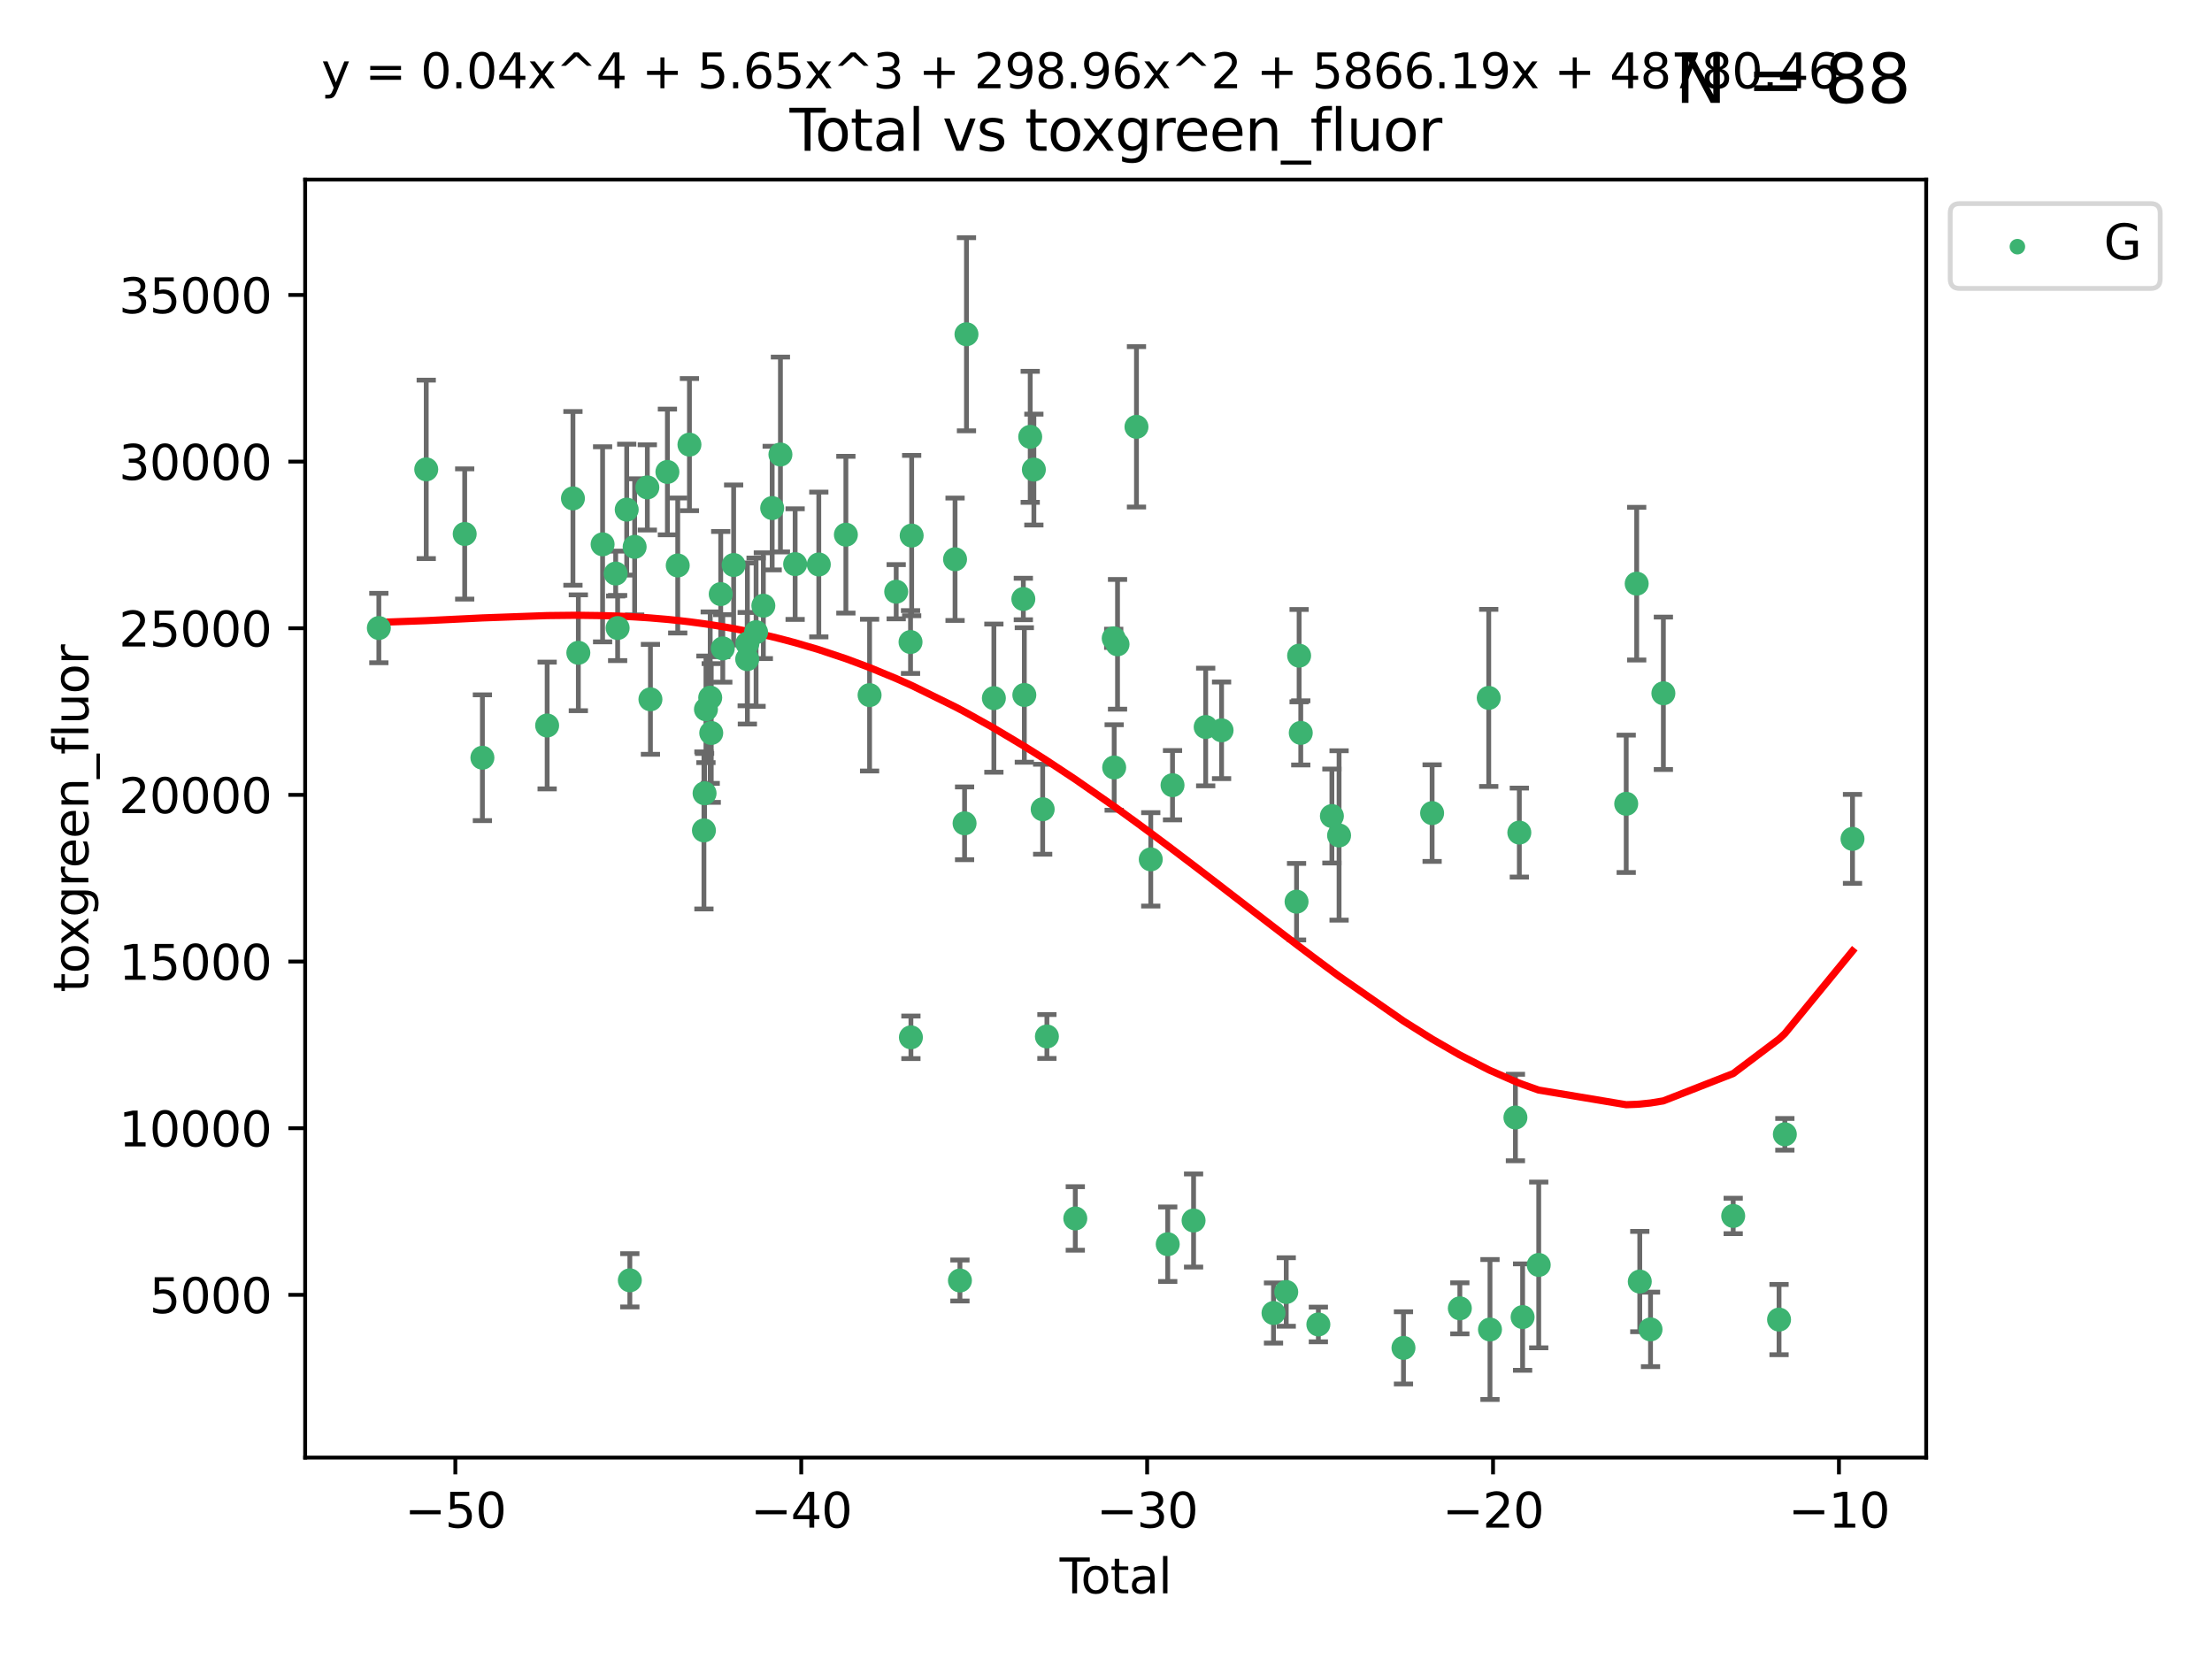 <?xml version="1.0" encoding="utf-8" standalone="no"?>
<!DOCTYPE svg PUBLIC "-//W3C//DTD SVG 1.1//EN"
  "http://www.w3.org/Graphics/SVG/1.1/DTD/svg11.dtd">
<svg xmlns:xlink="http://www.w3.org/1999/xlink" width="460.8pt" height="345.6pt" viewBox="0 0 460.8 345.6" xmlns="http://www.w3.org/2000/svg" version="1.1">
 <defs>
  <style type="text/css">*{stroke-linejoin: round; stroke-linecap: butt}</style>
 </defs>
 <g id="figure_1">
  <g id="patch_1">
   <path d="M 0 345.6 
L 460.8 345.6 
L 460.8 0 
L 0 0 
z
" style="fill: #ffffff"/>
  </g>
  <g id="axes_1">
   <g id="patch_2">
    <path d="M 63.571 303.64 
L 401.26 303.64 
L 401.26 37.411 
L 63.571 37.411 
z
" style="fill: #ffffff"/>
   </g>
   <g id="PathCollection_1">
    <defs>
     <path id="m137c4239df" d="M 0 1.118 
C 0.297 1.118 0.581 1 0.791 0.791 
C 1 0.581 1.118 0.297 1.118 0 
C 1.118 -0.297 1 -0.581 0.791 -0.791 
C 0.581 -1 0.297 -1.118 0 -1.118 
C -0.297 -1.118 -0.581 -1 -0.791 -0.791 
C -1 -0.581 -1.118 -0.297 -1.118 0 
C -1.118 0.297 -1 0.581 -0.791 0.791 
C -0.581 1 -0.297 1.118 0 1.118 
z
" style="stroke: #3cb371"/>
    </defs>
    <g clip-path="url(#p9534be24a1)">
     <use xlink:href="#m137c4239df" x="78.921" y="130.83" style="fill: #3cb371; stroke: #3cb371"/>
     <use xlink:href="#m137c4239df" x="88.792" y="97.777" style="fill: #3cb371; stroke: #3cb371"/>
     <use xlink:href="#m137c4239df" x="96.805" y="111.237" style="fill: #3cb371; stroke: #3cb371"/>
     <use xlink:href="#m137c4239df" x="100.493" y="157.848" style="fill: #3cb371; stroke: #3cb371"/>
     <use xlink:href="#m137c4239df" x="113.98" y="151.137" style="fill: #3cb371; stroke: #3cb371"/>
     <use xlink:href="#m137c4239df" x="119.354" y="103.825" style="fill: #3cb371; stroke: #3cb371"/>
     <use xlink:href="#m137c4239df" x="120.479" y="135.986" style="fill: #3cb371; stroke: #3cb371"/>
     <use xlink:href="#m137c4239df" x="125.533" y="113.392" style="fill: #3cb371; stroke: #3cb371"/>
     <use xlink:href="#m137c4239df" x="128.258" y="119.482" style="fill: #3cb371; stroke: #3cb371"/>
     <use xlink:href="#m137c4239df" x="128.664" y="130.829" style="fill: #3cb371; stroke: #3cb371"/>
     <use xlink:href="#m137c4239df" x="130.556" y="106.164" style="fill: #3cb371; stroke: #3cb371"/>
     <use xlink:href="#m137c4239df" x="131.207" y="266.713" style="fill: #3cb371; stroke: #3cb371"/>
     <use xlink:href="#m137c4239df" x="132.209" y="113.922" style="fill: #3cb371; stroke: #3cb371"/>
     <use xlink:href="#m137c4239df" x="134.852" y="101.538" style="fill: #3cb371; stroke: #3cb371"/>
     <use xlink:href="#m137c4239df" x="135.497" y="145.683" style="fill: #3cb371; stroke: #3cb371"/>
     <use xlink:href="#m137c4239df" x="139.033" y="98.315" style="fill: #3cb371; stroke: #3cb371"/>
     <use xlink:href="#m137c4239df" x="141.185" y="117.8" style="fill: #3cb371; stroke: #3cb371"/>
     <use xlink:href="#m137c4239df" x="143.623" y="92.621" style="fill: #3cb371; stroke: #3cb371"/>
     <use xlink:href="#m137c4239df" x="146.642" y="172.99" style="fill: #3cb371; stroke: #3cb371"/>
     <use xlink:href="#m137c4239df" x="146.775" y="165.257" style="fill: #3cb371; stroke: #3cb371"/>
     <use xlink:href="#m137c4239df" x="147.063" y="147.766" style="fill: #3cb371; stroke: #3cb371"/>
     <use xlink:href="#m137c4239df" x="147.95" y="145.335" style="fill: #3cb371; stroke: #3cb371"/>
     <use xlink:href="#m137c4239df" x="148.165" y="152.695" style="fill: #3cb371; stroke: #3cb371"/>
     <use xlink:href="#m137c4239df" x="150.139" y="123.759" style="fill: #3cb371; stroke: #3cb371"/>
     <use xlink:href="#m137c4239df" x="150.568" y="135.072" style="fill: #3cb371; stroke: #3cb371"/>
     <use xlink:href="#m137c4239df" x="152.831" y="117.7" style="fill: #3cb371; stroke: #3cb371"/>
     <use xlink:href="#m137c4239df" x="155.655" y="137.31" style="fill: #3cb371; stroke: #3cb371"/>
     <use xlink:href="#m137c4239df" x="155.694" y="134.054" style="fill: #3cb371; stroke: #3cb371"/>
     <use xlink:href="#m137c4239df" x="157.504" y="131.693" style="fill: #3cb371; stroke: #3cb371"/>
     <use xlink:href="#m137c4239df" x="159.019" y="126.178" style="fill: #3cb371; stroke: #3cb371"/>
     <use xlink:href="#m137c4239df" x="160.859" y="105.841" style="fill: #3cb371; stroke: #3cb371"/>
     <use xlink:href="#m137c4239df" x="162.577" y="94.682" style="fill: #3cb371; stroke: #3cb371"/>
     <use xlink:href="#m137c4239df" x="165.641" y="117.516" style="fill: #3cb371; stroke: #3cb371"/>
     <use xlink:href="#m137c4239df" x="170.572" y="117.591" style="fill: #3cb371; stroke: #3cb371"/>
     <use xlink:href="#m137c4239df" x="176.212" y="111.387" style="fill: #3cb371; stroke: #3cb371"/>
     <use xlink:href="#m137c4239df" x="181.15" y="144.803" style="fill: #3cb371; stroke: #3cb371"/>
     <use xlink:href="#m137c4239df" x="186.695" y="123.266" style="fill: #3cb371; stroke: #3cb371"/>
     <use xlink:href="#m137c4239df" x="189.682" y="133.747" style="fill: #3cb371; stroke: #3cb371"/>
     <use xlink:href="#m137c4239df" x="189.76" y="216.096" style="fill: #3cb371; stroke: #3cb371"/>
     <use xlink:href="#m137c4239df" x="189.917" y="111.568" style="fill: #3cb371; stroke: #3cb371"/>
     <use xlink:href="#m137c4239df" x="198.955" y="116.501" style="fill: #3cb371; stroke: #3cb371"/>
     <use xlink:href="#m137c4239df" x="199.972" y="266.753" style="fill: #3cb371; stroke: #3cb371"/>
     <use xlink:href="#m137c4239df" x="200.939" y="171.514" style="fill: #3cb371; stroke: #3cb371"/>
     <use xlink:href="#m137c4239df" x="201.333" y="69.63" style="fill: #3cb371; stroke: #3cb371"/>
     <use xlink:href="#m137c4239df" x="207.043" y="145.436" style="fill: #3cb371; stroke: #3cb371"/>
     <use xlink:href="#m137c4239df" x="213.179" y="124.782" style="fill: #3cb371; stroke: #3cb371"/>
     <use xlink:href="#m137c4239df" x="213.387" y="144.776" style="fill: #3cb371; stroke: #3cb371"/>
     <use xlink:href="#m137c4239df" x="214.613" y="91" style="fill: #3cb371; stroke: #3cb371"/>
     <use xlink:href="#m137c4239df" x="215.374" y="97.82" style="fill: #3cb371; stroke: #3cb371"/>
     <use xlink:href="#m137c4239df" x="217.208" y="168.581" style="fill: #3cb371; stroke: #3cb371"/>
     <use xlink:href="#m137c4239df" x="218.09" y="215.916" style="fill: #3cb371; stroke: #3cb371"/>
     <use xlink:href="#m137c4239df" x="224.004" y="253.825" style="fill: #3cb371; stroke: #3cb371"/>
     <use xlink:href="#m137c4239df" x="232.007" y="132.976" style="fill: #3cb371; stroke: #3cb371"/>
     <use xlink:href="#m137c4239df" x="232.104" y="159.879" style="fill: #3cb371; stroke: #3cb371"/>
     <use xlink:href="#m137c4239df" x="232.802" y="134.223" style="fill: #3cb371; stroke: #3cb371"/>
     <use xlink:href="#m137c4239df" x="236.748" y="88.917" style="fill: #3cb371; stroke: #3cb371"/>
     <use xlink:href="#m137c4239df" x="239.724" y="179.022" style="fill: #3cb371; stroke: #3cb371"/>
     <use xlink:href="#m137c4239df" x="243.26" y="259.192" style="fill: #3cb371; stroke: #3cb371"/>
     <use xlink:href="#m137c4239df" x="244.258" y="163.568" style="fill: #3cb371; stroke: #3cb371"/>
     <use xlink:href="#m137c4239df" x="248.643" y="254.253" style="fill: #3cb371; stroke: #3cb371"/>
     <use xlink:href="#m137c4239df" x="251.167" y="151.448" style="fill: #3cb371; stroke: #3cb371"/>
     <use xlink:href="#m137c4239df" x="254.476" y="152.138" style="fill: #3cb371; stroke: #3cb371"/>
     <use xlink:href="#m137c4239df" x="265.295" y="273.523" style="fill: #3cb371; stroke: #3cb371"/>
     <use xlink:href="#m137c4239df" x="267.947" y="269.148" style="fill: #3cb371; stroke: #3cb371"/>
     <use xlink:href="#m137c4239df" x="270.096" y="187.835" style="fill: #3cb371; stroke: #3cb371"/>
     <use xlink:href="#m137c4239df" x="270.63" y="136.587" style="fill: #3cb371; stroke: #3cb371"/>
     <use xlink:href="#m137c4239df" x="270.973" y="152.671" style="fill: #3cb371; stroke: #3cb371"/>
     <use xlink:href="#m137c4239df" x="274.639" y="275.909" style="fill: #3cb371; stroke: #3cb371"/>
     <use xlink:href="#m137c4239df" x="277.458" y="169.996" style="fill: #3cb371; stroke: #3cb371"/>
     <use xlink:href="#m137c4239df" x="278.954" y="174.038" style="fill: #3cb371; stroke: #3cb371"/>
     <use xlink:href="#m137c4239df" x="292.369" y="280.788" style="fill: #3cb371; stroke: #3cb371"/>
     <use xlink:href="#m137c4239df" x="298.336" y="169.385" style="fill: #3cb371; stroke: #3cb371"/>
     <use xlink:href="#m137c4239df" x="304.113" y="272.549" style="fill: #3cb371; stroke: #3cb371"/>
     <use xlink:href="#m137c4239df" x="310.132" y="145.387" style="fill: #3cb371; stroke: #3cb371"/>
     <use xlink:href="#m137c4239df" x="310.392" y="276.963" style="fill: #3cb371; stroke: #3cb371"/>
     <use xlink:href="#m137c4239df" x="315.691" y="232.798" style="fill: #3cb371; stroke: #3cb371"/>
     <use xlink:href="#m137c4239df" x="316.503" y="173.442" style="fill: #3cb371; stroke: #3cb371"/>
     <use xlink:href="#m137c4239df" x="317.187" y="274.372" style="fill: #3cb371; stroke: #3cb371"/>
     <use xlink:href="#m137c4239df" x="320.546" y="263.509" style="fill: #3cb371; stroke: #3cb371"/>
     <use xlink:href="#m137c4239df" x="338.77" y="167.448" style="fill: #3cb371; stroke: #3cb371"/>
     <use xlink:href="#m137c4239df" x="340.952" y="121.587" style="fill: #3cb371; stroke: #3cb371"/>
     <use xlink:href="#m137c4239df" x="341.597" y="266.973" style="fill: #3cb371; stroke: #3cb371"/>
     <use xlink:href="#m137c4239df" x="343.835" y="276.938" style="fill: #3cb371; stroke: #3cb371"/>
     <use xlink:href="#m137c4239df" x="346.513" y="144.425" style="fill: #3cb371; stroke: #3cb371"/>
     <use xlink:href="#m137c4239df" x="361.057" y="253.306" style="fill: #3cb371; stroke: #3cb371"/>
     <use xlink:href="#m137c4239df" x="370.608" y="274.891" style="fill: #3cb371; stroke: #3cb371"/>
     <use xlink:href="#m137c4239df" x="371.817" y="236.299" style="fill: #3cb371; stroke: #3cb371"/>
     <use xlink:href="#m137c4239df" x="385.911" y="174.754" style="fill: #3cb371; stroke: #3cb371"/>
    </g>
   </g>
   <g id="matplotlib.axis_1">
    <g id="xtick_1">
     <g id="line2d_1">
      <defs>
       <path id="mc16a184375" d="M 0 0 
L 0 3.5 
" style="stroke: #000000; stroke-width: 0.8"/>
      </defs>
      <g>
       <use xlink:href="#mc16a184375" x="94.856" y="303.64" style="stroke: #000000; stroke-width: 0.8"/>
      </g>
     </g>
     <g id="text_1">
      <!-- −50 -->
      <g transform="translate(84.304 318.238)scale(0.1 -0.1)">
       <defs>
        <path id="DejaVuSans-2212" d="M 678 2272 
L 4684 2272 
L 4684 1741 
L 678 1741 
L 678 2272 
z
" transform="scale(0.016)"/>
        <path id="DejaVuSans-35" d="M 691 4666 
L 3169 4666 
L 3169 4134 
L 1269 4134 
L 1269 2991 
Q 1406 3038 1543 3061 
Q 1681 3084 1819 3084 
Q 2600 3084 3056 2656 
Q 3513 2228 3513 1497 
Q 3513 744 3044 326 
Q 2575 -91 1722 -91 
Q 1428 -91 1123 -41 
Q 819 9 494 109 
L 494 744 
Q 775 591 1075 516 
Q 1375 441 1709 441 
Q 2250 441 2565 725 
Q 2881 1009 2881 1497 
Q 2881 1984 2565 2268 
Q 2250 2553 1709 2553 
Q 1456 2553 1204 2497 
Q 953 2441 691 2322 
L 691 4666 
z
" transform="scale(0.016)"/>
        <path id="DejaVuSans-30" d="M 2034 4250 
Q 1547 4250 1301 3770 
Q 1056 3291 1056 2328 
Q 1056 1369 1301 889 
Q 1547 409 2034 409 
Q 2525 409 2770 889 
Q 3016 1369 3016 2328 
Q 3016 3291 2770 3770 
Q 2525 4250 2034 4250 
z
M 2034 4750 
Q 2819 4750 3233 4129 
Q 3647 3509 3647 2328 
Q 3647 1150 3233 529 
Q 2819 -91 2034 -91 
Q 1250 -91 836 529 
Q 422 1150 422 2328 
Q 422 3509 836 4129 
Q 1250 4750 2034 4750 
z
" transform="scale(0.016)"/>
       </defs>
       <use xlink:href="#DejaVuSans-2212"/>
       <use xlink:href="#DejaVuSans-35" x="83.789"/>
       <use xlink:href="#DejaVuSans-30" x="147.412"/>
      </g>
     </g>
    </g>
    <g id="xtick_2">
     <g id="line2d_2">
      <g>
       <use xlink:href="#mc16a184375" x="166.914" y="303.64" style="stroke: #000000; stroke-width: 0.8"/>
      </g>
     </g>
     <g id="text_2">
      <!-- −40 -->
      <g transform="translate(156.361 318.238)scale(0.1 -0.1)">
       <defs>
        <path id="DejaVuSans-34" d="M 2419 4116 
L 825 1625 
L 2419 1625 
L 2419 4116 
z
M 2253 4666 
L 3047 4666 
L 3047 1625 
L 3713 1625 
L 3713 1100 
L 3047 1100 
L 3047 0 
L 2419 0 
L 2419 1100 
L 313 1100 
L 313 1709 
L 2253 4666 
z
" transform="scale(0.016)"/>
       </defs>
       <use xlink:href="#DejaVuSans-2212"/>
       <use xlink:href="#DejaVuSans-34" x="83.789"/>
       <use xlink:href="#DejaVuSans-30" x="147.412"/>
      </g>
     </g>
    </g>
    <g id="xtick_3">
     <g id="line2d_3">
      <g>
       <use xlink:href="#mc16a184375" x="238.971" y="303.64" style="stroke: #000000; stroke-width: 0.8"/>
      </g>
     </g>
     <g id="text_3">
      <!-- −30 -->
      <g transform="translate(228.419 318.238)scale(0.1 -0.1)">
       <defs>
        <path id="DejaVuSans-33" d="M 2597 2516 
Q 3050 2419 3304 2112 
Q 3559 1806 3559 1356 
Q 3559 666 3084 287 
Q 2609 -91 1734 -91 
Q 1441 -91 1130 -33 
Q 819 25 488 141 
L 488 750 
Q 750 597 1062 519 
Q 1375 441 1716 441 
Q 2309 441 2620 675 
Q 2931 909 2931 1356 
Q 2931 1769 2642 2001 
Q 2353 2234 1838 2234 
L 1294 2234 
L 1294 2753 
L 1863 2753 
Q 2328 2753 2575 2939 
Q 2822 3125 2822 3475 
Q 2822 3834 2567 4026 
Q 2313 4219 1838 4219 
Q 1578 4219 1281 4162 
Q 984 4106 628 3988 
L 628 4550 
Q 988 4650 1302 4700 
Q 1616 4750 1894 4750 
Q 2613 4750 3031 4423 
Q 3450 4097 3450 3541 
Q 3450 3153 3228 2886 
Q 3006 2619 2597 2516 
z
" transform="scale(0.016)"/>
       </defs>
       <use xlink:href="#DejaVuSans-2212"/>
       <use xlink:href="#DejaVuSans-33" x="83.789"/>
       <use xlink:href="#DejaVuSans-30" x="147.412"/>
      </g>
     </g>
    </g>
    <g id="xtick_4">
     <g id="line2d_4">
      <g>
       <use xlink:href="#mc16a184375" x="311.029" y="303.64" style="stroke: #000000; stroke-width: 0.8"/>
      </g>
     </g>
     <g id="text_4">
      <!-- −20 -->
      <g transform="translate(300.476 318.238)scale(0.1 -0.1)">
       <defs>
        <path id="DejaVuSans-32" d="M 1228 531 
L 3431 531 
L 3431 0 
L 469 0 
L 469 531 
Q 828 903 1448 1529 
Q 2069 2156 2228 2338 
Q 2531 2678 2651 2914 
Q 2772 3150 2772 3378 
Q 2772 3750 2511 3984 
Q 2250 4219 1831 4219 
Q 1534 4219 1204 4116 
Q 875 4013 500 3803 
L 500 4441 
Q 881 4594 1212 4672 
Q 1544 4750 1819 4750 
Q 2544 4750 2975 4387 
Q 3406 4025 3406 3419 
Q 3406 3131 3298 2873 
Q 3191 2616 2906 2266 
Q 2828 2175 2409 1742 
Q 1991 1309 1228 531 
z
" transform="scale(0.016)"/>
       </defs>
       <use xlink:href="#DejaVuSans-2212"/>
       <use xlink:href="#DejaVuSans-32" x="83.789"/>
       <use xlink:href="#DejaVuSans-30" x="147.412"/>
      </g>
     </g>
    </g>
    <g id="xtick_5">
     <g id="line2d_5">
      <g>
       <use xlink:href="#mc16a184375" x="383.086" y="303.64" style="stroke: #000000; stroke-width: 0.8"/>
      </g>
     </g>
     <g id="text_5">
      <!-- −10 -->
      <g transform="translate(372.534 318.238)scale(0.1 -0.1)">
       <defs>
        <path id="DejaVuSans-31" d="M 794 531 
L 1825 531 
L 1825 4091 
L 703 3866 
L 703 4441 
L 1819 4666 
L 2450 4666 
L 2450 531 
L 3481 531 
L 3481 0 
L 794 0 
L 794 531 
z
" transform="scale(0.016)"/>
       </defs>
       <use xlink:href="#DejaVuSans-2212"/>
       <use xlink:href="#DejaVuSans-31" x="83.789"/>
       <use xlink:href="#DejaVuSans-30" x="147.412"/>
      </g>
     </g>
    </g>
    <g id="text_6">
     <!-- Total -->
     <g transform="translate(220.739 331.917)scale(0.1 -0.1)">
      <defs>
       <path id="DejaVuSans-54" d="M -19 4666 
L 3928 4666 
L 3928 4134 
L 2272 4134 
L 2272 0 
L 1638 0 
L 1638 4134 
L -19 4134 
L -19 4666 
z
" transform="scale(0.016)"/>
       <path id="DejaVuSans-6f" d="M 1959 3097 
Q 1497 3097 1228 2736 
Q 959 2375 959 1747 
Q 959 1119 1226 758 
Q 1494 397 1959 397 
Q 2419 397 2687 759 
Q 2956 1122 2956 1747 
Q 2956 2369 2687 2733 
Q 2419 3097 1959 3097 
z
M 1959 3584 
Q 2709 3584 3137 3096 
Q 3566 2609 3566 1747 
Q 3566 888 3137 398 
Q 2709 -91 1959 -91 
Q 1206 -91 779 398 
Q 353 888 353 1747 
Q 353 2609 779 3096 
Q 1206 3584 1959 3584 
z
" transform="scale(0.016)"/>
       <path id="DejaVuSans-74" d="M 1172 4494 
L 1172 3500 
L 2356 3500 
L 2356 3053 
L 1172 3053 
L 1172 1153 
Q 1172 725 1289 603 
Q 1406 481 1766 481 
L 2356 481 
L 2356 0 
L 1766 0 
Q 1100 0 847 248 
Q 594 497 594 1153 
L 594 3053 
L 172 3053 
L 172 3500 
L 594 3500 
L 594 4494 
L 1172 4494 
z
" transform="scale(0.016)"/>
       <path id="DejaVuSans-61" d="M 2194 1759 
Q 1497 1759 1228 1600 
Q 959 1441 959 1056 
Q 959 750 1161 570 
Q 1363 391 1709 391 
Q 2188 391 2477 730 
Q 2766 1069 2766 1631 
L 2766 1759 
L 2194 1759 
z
M 3341 1997 
L 3341 0 
L 2766 0 
L 2766 531 
Q 2569 213 2275 61 
Q 1981 -91 1556 -91 
Q 1019 -91 701 211 
Q 384 513 384 1019 
Q 384 1609 779 1909 
Q 1175 2209 1959 2209 
L 2766 2209 
L 2766 2266 
Q 2766 2663 2505 2880 
Q 2244 3097 1772 3097 
Q 1472 3097 1187 3025 
Q 903 2953 641 2809 
L 641 3341 
Q 956 3463 1253 3523 
Q 1550 3584 1831 3584 
Q 2591 3584 2966 3190 
Q 3341 2797 3341 1997 
z
" transform="scale(0.016)"/>
       <path id="DejaVuSans-6c" d="M 603 4863 
L 1178 4863 
L 1178 0 
L 603 0 
L 603 4863 
z
" transform="scale(0.016)"/>
      </defs>
      <use xlink:href="#DejaVuSans-54"/>
      <use xlink:href="#DejaVuSans-6f" x="44.084"/>
      <use xlink:href="#DejaVuSans-74" x="105.266"/>
      <use xlink:href="#DejaVuSans-61" x="144.475"/>
      <use xlink:href="#DejaVuSans-6c" x="205.754"/>
     </g>
    </g>
   </g>
   <g id="matplotlib.axis_2">
    <g id="ytick_1">
     <g id="line2d_6">
      <defs>
       <path id="m44c2213428" d="M 0 0 
L -3.5 0 
" style="stroke: #000000; stroke-width: 0.8"/>
      </defs>
      <g>
       <use xlink:href="#m44c2213428" x="63.571" y="269.74" style="stroke: #000000; stroke-width: 0.8"/>
      </g>
     </g>
     <g id="text_7">
      <!-- 5000 -->
      <g transform="translate(31.121 273.539)scale(0.1 -0.1)">
       <use xlink:href="#DejaVuSans-35"/>
       <use xlink:href="#DejaVuSans-30" x="63.623"/>
       <use xlink:href="#DejaVuSans-30" x="127.246"/>
       <use xlink:href="#DejaVuSans-30" x="190.869"/>
      </g>
     </g>
    </g>
    <g id="ytick_2">
     <g id="line2d_7">
      <g>
       <use xlink:href="#m44c2213428" x="63.571" y="235.024" style="stroke: #000000; stroke-width: 0.8"/>
      </g>
     </g>
     <g id="text_8">
      <!-- 10000 -->
      <g transform="translate(24.759 238.823)scale(0.1 -0.1)">
       <use xlink:href="#DejaVuSans-31"/>
       <use xlink:href="#DejaVuSans-30" x="63.623"/>
       <use xlink:href="#DejaVuSans-30" x="127.246"/>
       <use xlink:href="#DejaVuSans-30" x="190.869"/>
       <use xlink:href="#DejaVuSans-30" x="254.492"/>
      </g>
     </g>
    </g>
    <g id="ytick_3">
     <g id="line2d_8">
      <g>
       <use xlink:href="#m44c2213428" x="63.571" y="200.307" style="stroke: #000000; stroke-width: 0.8"/>
      </g>
     </g>
     <g id="text_9">
      <!-- 15000 -->
      <g transform="translate(24.759 204.106)scale(0.1 -0.1)">
       <use xlink:href="#DejaVuSans-31"/>
       <use xlink:href="#DejaVuSans-35" x="63.623"/>
       <use xlink:href="#DejaVuSans-30" x="127.246"/>
       <use xlink:href="#DejaVuSans-30" x="190.869"/>
       <use xlink:href="#DejaVuSans-30" x="254.492"/>
      </g>
     </g>
    </g>
    <g id="ytick_4">
     <g id="line2d_9">
      <g>
       <use xlink:href="#m44c2213428" x="63.571" y="165.591" style="stroke: #000000; stroke-width: 0.8"/>
      </g>
     </g>
     <g id="text_10">
      <!-- 20000 -->
      <g transform="translate(24.759 169.39)scale(0.1 -0.1)">
       <use xlink:href="#DejaVuSans-32"/>
       <use xlink:href="#DejaVuSans-30" x="63.623"/>
       <use xlink:href="#DejaVuSans-30" x="127.246"/>
       <use xlink:href="#DejaVuSans-30" x="190.869"/>
       <use xlink:href="#DejaVuSans-30" x="254.492"/>
      </g>
     </g>
    </g>
    <g id="ytick_5">
     <g id="line2d_10">
      <g>
       <use xlink:href="#m44c2213428" x="63.571" y="130.875" style="stroke: #000000; stroke-width: 0.8"/>
      </g>
     </g>
     <g id="text_11">
      <!-- 25000 -->
      <g transform="translate(24.759 134.674)scale(0.1 -0.1)">
       <use xlink:href="#DejaVuSans-32"/>
       <use xlink:href="#DejaVuSans-35" x="63.623"/>
       <use xlink:href="#DejaVuSans-30" x="127.246"/>
       <use xlink:href="#DejaVuSans-30" x="190.869"/>
       <use xlink:href="#DejaVuSans-30" x="254.492"/>
      </g>
     </g>
    </g>
    <g id="ytick_6">
     <g id="line2d_11">
      <g>
       <use xlink:href="#m44c2213428" x="63.571" y="96.158" style="stroke: #000000; stroke-width: 0.8"/>
      </g>
     </g>
     <g id="text_12">
      <!-- 30000 -->
      <g transform="translate(24.759 99.958)scale(0.1 -0.1)">
       <use xlink:href="#DejaVuSans-33"/>
       <use xlink:href="#DejaVuSans-30" x="63.623"/>
       <use xlink:href="#DejaVuSans-30" x="127.246"/>
       <use xlink:href="#DejaVuSans-30" x="190.869"/>
       <use xlink:href="#DejaVuSans-30" x="254.492"/>
      </g>
     </g>
    </g>
    <g id="ytick_7">
     <g id="line2d_12">
      <g>
       <use xlink:href="#m44c2213428" x="63.571" y="61.442" style="stroke: #000000; stroke-width: 0.8"/>
      </g>
     </g>
     <g id="text_13">
      <!-- 35000 -->
      <g transform="translate(24.759 65.241)scale(0.1 -0.1)">
       <use xlink:href="#DejaVuSans-33"/>
       <use xlink:href="#DejaVuSans-35" x="63.623"/>
       <use xlink:href="#DejaVuSans-30" x="127.246"/>
       <use xlink:href="#DejaVuSans-30" x="190.869"/>
       <use xlink:href="#DejaVuSans-30" x="254.492"/>
      </g>
     </g>
    </g>
    <g id="text_14">
     <!-- toxgreen_fluor -->
     <g transform="translate(18.401 206.72)rotate(-90)scale(0.1 -0.1)">
      <defs>
       <path id="DejaVuSans-78" d="M 3513 3500 
L 2247 1797 
L 3578 0 
L 2900 0 
L 1881 1375 
L 863 0 
L 184 0 
L 1544 1831 
L 300 3500 
L 978 3500 
L 1906 2253 
L 2834 3500 
L 3513 3500 
z
" transform="scale(0.016)"/>
       <path id="DejaVuSans-67" d="M 2906 1791 
Q 2906 2416 2648 2759 
Q 2391 3103 1925 3103 
Q 1463 3103 1205 2759 
Q 947 2416 947 1791 
Q 947 1169 1205 825 
Q 1463 481 1925 481 
Q 2391 481 2648 825 
Q 2906 1169 2906 1791 
z
M 3481 434 
Q 3481 -459 3084 -895 
Q 2688 -1331 1869 -1331 
Q 1566 -1331 1297 -1286 
Q 1028 -1241 775 -1147 
L 775 -588 
Q 1028 -725 1275 -790 
Q 1522 -856 1778 -856 
Q 2344 -856 2625 -561 
Q 2906 -266 2906 331 
L 2906 616 
Q 2728 306 2450 153 
Q 2172 0 1784 0 
Q 1141 0 747 490 
Q 353 981 353 1791 
Q 353 2603 747 3093 
Q 1141 3584 1784 3584 
Q 2172 3584 2450 3431 
Q 2728 3278 2906 2969 
L 2906 3500 
L 3481 3500 
L 3481 434 
z
" transform="scale(0.016)"/>
       <path id="DejaVuSans-72" d="M 2631 2963 
Q 2534 3019 2420 3045 
Q 2306 3072 2169 3072 
Q 1681 3072 1420 2755 
Q 1159 2438 1159 1844 
L 1159 0 
L 581 0 
L 581 3500 
L 1159 3500 
L 1159 2956 
Q 1341 3275 1631 3429 
Q 1922 3584 2338 3584 
Q 2397 3584 2469 3576 
Q 2541 3569 2628 3553 
L 2631 2963 
z
" transform="scale(0.016)"/>
       <path id="DejaVuSans-65" d="M 3597 1894 
L 3597 1613 
L 953 1613 
Q 991 1019 1311 708 
Q 1631 397 2203 397 
Q 2534 397 2845 478 
Q 3156 559 3463 722 
L 3463 178 
Q 3153 47 2828 -22 
Q 2503 -91 2169 -91 
Q 1331 -91 842 396 
Q 353 884 353 1716 
Q 353 2575 817 3079 
Q 1281 3584 2069 3584 
Q 2775 3584 3186 3129 
Q 3597 2675 3597 1894 
z
M 3022 2063 
Q 3016 2534 2758 2815 
Q 2500 3097 2075 3097 
Q 1594 3097 1305 2825 
Q 1016 2553 972 2059 
L 3022 2063 
z
" transform="scale(0.016)"/>
       <path id="DejaVuSans-6e" d="M 3513 2113 
L 3513 0 
L 2938 0 
L 2938 2094 
Q 2938 2591 2744 2837 
Q 2550 3084 2163 3084 
Q 1697 3084 1428 2787 
Q 1159 2491 1159 1978 
L 1159 0 
L 581 0 
L 581 3500 
L 1159 3500 
L 1159 2956 
Q 1366 3272 1645 3428 
Q 1925 3584 2291 3584 
Q 2894 3584 3203 3211 
Q 3513 2838 3513 2113 
z
" transform="scale(0.016)"/>
       <path id="DejaVuSans-5f" d="M 3263 -1063 
L 3263 -1509 
L -63 -1509 
L -63 -1063 
L 3263 -1063 
z
" transform="scale(0.016)"/>
       <path id="DejaVuSans-66" d="M 2375 4863 
L 2375 4384 
L 1825 4384 
Q 1516 4384 1395 4259 
Q 1275 4134 1275 3809 
L 1275 3500 
L 2222 3500 
L 2222 3053 
L 1275 3053 
L 1275 0 
L 697 0 
L 697 3053 
L 147 3053 
L 147 3500 
L 697 3500 
L 697 3744 
Q 697 4328 969 4595 
Q 1241 4863 1831 4863 
L 2375 4863 
z
" transform="scale(0.016)"/>
       <path id="DejaVuSans-75" d="M 544 1381 
L 544 3500 
L 1119 3500 
L 1119 1403 
Q 1119 906 1312 657 
Q 1506 409 1894 409 
Q 2359 409 2629 706 
Q 2900 1003 2900 1516 
L 2900 3500 
L 3475 3500 
L 3475 0 
L 2900 0 
L 2900 538 
Q 2691 219 2414 64 
Q 2138 -91 1772 -91 
Q 1169 -91 856 284 
Q 544 659 544 1381 
z
M 1991 3584 
L 1991 3584 
z
" transform="scale(0.016)"/>
      </defs>
      <use xlink:href="#DejaVuSans-74"/>
      <use xlink:href="#DejaVuSans-6f" x="39.209"/>
      <use xlink:href="#DejaVuSans-78" x="97.266"/>
      <use xlink:href="#DejaVuSans-67" x="156.445"/>
      <use xlink:href="#DejaVuSans-72" x="219.922"/>
      <use xlink:href="#DejaVuSans-65" x="258.785"/>
      <use xlink:href="#DejaVuSans-65" x="320.309"/>
      <use xlink:href="#DejaVuSans-6e" x="381.832"/>
      <use xlink:href="#DejaVuSans-5f" x="445.211"/>
      <use xlink:href="#DejaVuSans-66" x="495.211"/>
      <use xlink:href="#DejaVuSans-6c" x="530.416"/>
      <use xlink:href="#DejaVuSans-75" x="558.199"/>
      <use xlink:href="#DejaVuSans-6f" x="621.578"/>
      <use xlink:href="#DejaVuSans-72" x="682.76"/>
     </g>
    </g>
   </g>
   <g id="LineCollection_1">
    <path d="M 78.921 138.061 
L 78.921 123.599 
" clip-path="url(#p9534be24a1)" style="fill: none; stroke: #696969"/>
    <path d="M 88.792 116.364 
L 88.792 79.19 
" clip-path="url(#p9534be24a1)" style="fill: none; stroke: #696969"/>
    <path d="M 96.805 124.802 
L 96.805 97.672 
" clip-path="url(#p9534be24a1)" style="fill: none; stroke: #696969"/>
    <path d="M 100.493 170.949 
L 100.493 144.747 
" clip-path="url(#p9534be24a1)" style="fill: none; stroke: #696969"/>
    <path d="M 113.98 164.341 
L 113.98 137.933 
" clip-path="url(#p9534be24a1)" style="fill: none; stroke: #696969"/>
    <path d="M 119.354 121.918 
L 119.354 85.731 
" clip-path="url(#p9534be24a1)" style="fill: none; stroke: #696969"/>
    <path d="M 120.479 148.054 
L 120.479 123.919 
" clip-path="url(#p9534be24a1)" style="fill: none; stroke: #696969"/>
    <path d="M 125.533 133.715 
L 125.533 93.07 
" clip-path="url(#p9534be24a1)" style="fill: none; stroke: #696969"/>
    <path d="M 128.258 124.157 
L 128.258 114.807 
" clip-path="url(#p9534be24a1)" style="fill: none; stroke: #696969"/>
    <path d="M 128.664 137.615 
L 128.664 124.044 
" clip-path="url(#p9534be24a1)" style="fill: none; stroke: #696969"/>
    <path d="M 130.556 119.8 
L 130.556 92.527 
" clip-path="url(#p9534be24a1)" style="fill: none; stroke: #696969"/>
    <path d="M 131.207 272.263 
L 131.207 261.164 
" clip-path="url(#p9534be24a1)" style="fill: none; stroke: #696969"/>
    <path d="M 132.209 128.103 
L 132.209 99.741 
" clip-path="url(#p9534be24a1)" style="fill: none; stroke: #696969"/>
    <path d="M 134.852 110.417 
L 134.852 92.659 
" clip-path="url(#p9534be24a1)" style="fill: none; stroke: #696969"/>
    <path d="M 135.497 157.132 
L 135.497 134.235 
" clip-path="url(#p9534be24a1)" style="fill: none; stroke: #696969"/>
    <path d="M 139.033 111.41 
L 139.033 85.22 
" clip-path="url(#p9534be24a1)" style="fill: none; stroke: #696969"/>
    <path d="M 141.185 131.862 
L 141.185 103.739 
" clip-path="url(#p9534be24a1)" style="fill: none; stroke: #696969"/>
    <path d="M 143.623 106.38 
L 143.623 78.861 
" clip-path="url(#p9534be24a1)" style="fill: none; stroke: #696969"/>
    <path d="M 146.642 189.351 
L 146.642 156.629 
" clip-path="url(#p9534be24a1)" style="fill: none; stroke: #696969"/>
    <path d="M 146.775 173.553 
L 146.775 156.961 
" clip-path="url(#p9534be24a1)" style="fill: none; stroke: #696969"/>
    <path d="M 147.063 158.867 
L 147.063 136.665 
" clip-path="url(#p9534be24a1)" style="fill: none; stroke: #696969"/>
    <path d="M 147.95 163.194 
L 147.95 127.476 
" clip-path="url(#p9534be24a1)" style="fill: none; stroke: #696969"/>
    <path d="M 148.165 167.147 
L 148.165 138.242 
" clip-path="url(#p9534be24a1)" style="fill: none; stroke: #696969"/>
    <path d="M 150.139 136.798 
L 150.139 110.72 
" clip-path="url(#p9534be24a1)" style="fill: none; stroke: #696969"/>
    <path d="M 150.568 142.104 
L 150.568 128.041 
" clip-path="url(#p9534be24a1)" style="fill: none; stroke: #696969"/>
    <path d="M 152.831 134.367 
L 152.831 101.032 
" clip-path="url(#p9534be24a1)" style="fill: none; stroke: #696969"/>
    <path d="M 155.655 147.034 
L 155.655 127.586 
" clip-path="url(#p9534be24a1)" style="fill: none; stroke: #696969"/>
    <path d="M 155.694 150.831 
L 155.694 117.277 
" clip-path="url(#p9534be24a1)" style="fill: none; stroke: #696969"/>
    <path d="M 157.504 147.137 
L 157.504 116.249 
" clip-path="url(#p9534be24a1)" style="fill: none; stroke: #696969"/>
    <path d="M 159.019 137.196 
L 159.019 115.159 
" clip-path="url(#p9534be24a1)" style="fill: none; stroke: #696969"/>
    <path d="M 160.859 118.717 
L 160.859 92.964 
" clip-path="url(#p9534be24a1)" style="fill: none; stroke: #696969"/>
    <path d="M 162.577 114.977 
L 162.577 74.388 
" clip-path="url(#p9534be24a1)" style="fill: none; stroke: #696969"/>
    <path d="M 165.641 129.038 
L 165.641 105.994 
" clip-path="url(#p9534be24a1)" style="fill: none; stroke: #696969"/>
    <path d="M 170.572 132.672 
L 170.572 102.511 
" clip-path="url(#p9534be24a1)" style="fill: none; stroke: #696969"/>
    <path d="M 176.212 127.717 
L 176.212 95.058 
" clip-path="url(#p9534be24a1)" style="fill: none; stroke: #696969"/>
    <path d="M 181.15 160.607 
L 181.15 128.998 
" clip-path="url(#p9534be24a1)" style="fill: none; stroke: #696969"/>
    <path d="M 186.695 128.913 
L 186.695 117.62 
" clip-path="url(#p9534be24a1)" style="fill: none; stroke: #696969"/>
    <path d="M 189.682 140.291 
L 189.682 127.202 
" clip-path="url(#p9534be24a1)" style="fill: none; stroke: #696969"/>
    <path d="M 189.76 220.529 
L 189.76 211.663 
" clip-path="url(#p9534be24a1)" style="fill: none; stroke: #696969"/>
    <path d="M 189.917 128.266 
L 189.917 94.869 
" clip-path="url(#p9534be24a1)" style="fill: none; stroke: #696969"/>
    <path d="M 198.955 129.249 
L 198.955 103.754 
" clip-path="url(#p9534be24a1)" style="fill: none; stroke: #696969"/>
    <path d="M 199.972 271.021 
L 199.972 262.484 
" clip-path="url(#p9534be24a1)" style="fill: none; stroke: #696969"/>
    <path d="M 200.939 179.094 
L 200.939 163.935 
" clip-path="url(#p9534be24a1)" style="fill: none; stroke: #696969"/>
    <path d="M 201.333 89.748 
L 201.333 49.513 
" clip-path="url(#p9534be24a1)" style="fill: none; stroke: #696969"/>
    <path d="M 207.043 160.872 
L 207.043 130 
" clip-path="url(#p9534be24a1)" style="fill: none; stroke: #696969"/>
    <path d="M 213.179 129.105 
L 213.179 120.459 
" clip-path="url(#p9534be24a1)" style="fill: none; stroke: #696969"/>
    <path d="M 213.387 158.787 
L 213.387 130.764 
" clip-path="url(#p9534be24a1)" style="fill: none; stroke: #696969"/>
    <path d="M 214.613 104.645 
L 214.613 77.354 
" clip-path="url(#p9534be24a1)" style="fill: none; stroke: #696969"/>
    <path d="M 215.374 109.366 
L 215.374 86.273 
" clip-path="url(#p9534be24a1)" style="fill: none; stroke: #696969"/>
    <path d="M 217.208 177.95 
L 217.208 159.212 
" clip-path="url(#p9534be24a1)" style="fill: none; stroke: #696969"/>
    <path d="M 218.09 220.487 
L 218.09 211.345 
" clip-path="url(#p9534be24a1)" style="fill: none; stroke: #696969"/>
    <path d="M 224.004 260.44 
L 224.004 247.209 
" clip-path="url(#p9534be24a1)" style="fill: none; stroke: #696969"/>
    <path d="M 232.007 134.881 
L 232.007 131.072 
" clip-path="url(#p9534be24a1)" style="fill: none; stroke: #696969"/>
    <path d="M 232.104 168.78 
L 232.104 150.979 
" clip-path="url(#p9534be24a1)" style="fill: none; stroke: #696969"/>
    <path d="M 232.802 147.731 
L 232.802 120.715 
" clip-path="url(#p9534be24a1)" style="fill: none; stroke: #696969"/>
    <path d="M 236.748 105.623 
L 236.748 72.211 
" clip-path="url(#p9534be24a1)" style="fill: none; stroke: #696969"/>
    <path d="M 239.724 188.752 
L 239.724 169.291 
" clip-path="url(#p9534be24a1)" style="fill: none; stroke: #696969"/>
    <path d="M 243.26 266.948 
L 243.26 251.437 
" clip-path="url(#p9534be24a1)" style="fill: none; stroke: #696969"/>
    <path d="M 244.258 170.789 
L 244.258 156.348 
" clip-path="url(#p9534be24a1)" style="fill: none; stroke: #696969"/>
    <path d="M 248.643 263.951 
L 248.643 244.555 
" clip-path="url(#p9534be24a1)" style="fill: none; stroke: #696969"/>
    <path d="M 251.167 163.704 
L 251.167 139.192 
" clip-path="url(#p9534be24a1)" style="fill: none; stroke: #696969"/>
    <path d="M 254.476 162.201 
L 254.476 142.074 
" clip-path="url(#p9534be24a1)" style="fill: none; stroke: #696969"/>
    <path d="M 265.295 279.787 
L 265.295 267.259 
" clip-path="url(#p9534be24a1)" style="fill: none; stroke: #696969"/>
    <path d="M 267.947 276.281 
L 267.947 262.014 
" clip-path="url(#p9534be24a1)" style="fill: none; stroke: #696969"/>
    <path d="M 270.096 195.801 
L 270.096 179.87 
" clip-path="url(#p9534be24a1)" style="fill: none; stroke: #696969"/>
    <path d="M 270.63 146.204 
L 270.63 126.969 
" clip-path="url(#p9534be24a1)" style="fill: none; stroke: #696969"/>
    <path d="M 270.973 159.354 
L 270.973 145.988 
" clip-path="url(#p9534be24a1)" style="fill: none; stroke: #696969"/>
    <path d="M 274.639 279.521 
L 274.639 272.297 
" clip-path="url(#p9534be24a1)" style="fill: none; stroke: #696969"/>
    <path d="M 277.458 179.783 
L 277.458 160.209 
" clip-path="url(#p9534be24a1)" style="fill: none; stroke: #696969"/>
    <path d="M 278.954 191.681 
L 278.954 156.395 
" clip-path="url(#p9534be24a1)" style="fill: none; stroke: #696969"/>
    <path d="M 292.369 288.305 
L 292.369 273.27 
" clip-path="url(#p9534be24a1)" style="fill: none; stroke: #696969"/>
    <path d="M 298.336 179.449 
L 298.336 159.32 
" clip-path="url(#p9534be24a1)" style="fill: none; stroke: #696969"/>
    <path d="M 304.113 277.866 
L 304.113 267.232 
" clip-path="url(#p9534be24a1)" style="fill: none; stroke: #696969"/>
    <path d="M 310.132 163.832 
L 310.132 126.943 
" clip-path="url(#p9534be24a1)" style="fill: none; stroke: #696969"/>
    <path d="M 310.392 291.539 
L 310.392 262.387 
" clip-path="url(#p9534be24a1)" style="fill: none; stroke: #696969"/>
    <path d="M 315.691 241.807 
L 315.691 223.788 
" clip-path="url(#p9534be24a1)" style="fill: none; stroke: #696969"/>
    <path d="M 316.503 182.71 
L 316.503 164.174 
" clip-path="url(#p9534be24a1)" style="fill: none; stroke: #696969"/>
    <path d="M 317.187 285.456 
L 317.187 263.288 
" clip-path="url(#p9534be24a1)" style="fill: none; stroke: #696969"/>
    <path d="M 320.546 280.771 
L 320.546 246.248 
" clip-path="url(#p9534be24a1)" style="fill: none; stroke: #696969"/>
    <path d="M 338.77 181.761 
L 338.77 153.135 
" clip-path="url(#p9534be24a1)" style="fill: none; stroke: #696969"/>
    <path d="M 340.952 137.49 
L 340.952 105.683 
" clip-path="url(#p9534be24a1)" style="fill: none; stroke: #696969"/>
    <path d="M 341.597 277.424 
L 341.597 256.522 
" clip-path="url(#p9534be24a1)" style="fill: none; stroke: #696969"/>
    <path d="M 343.835 284.698 
L 343.835 269.179 
" clip-path="url(#p9534be24a1)" style="fill: none; stroke: #696969"/>
    <path d="M 346.513 160.3 
L 346.513 128.549 
" clip-path="url(#p9534be24a1)" style="fill: none; stroke: #696969"/>
    <path d="M 361.057 256.996 
L 361.057 249.615 
" clip-path="url(#p9534be24a1)" style="fill: none; stroke: #696969"/>
    <path d="M 370.608 282.209 
L 370.608 267.573 
" clip-path="url(#p9534be24a1)" style="fill: none; stroke: #696969"/>
    <path d="M 371.817 239.598 
L 371.817 233 
" clip-path="url(#p9534be24a1)" style="fill: none; stroke: #696969"/>
    <path d="M 385.911 184.019 
L 385.911 165.488 
" clip-path="url(#p9534be24a1)" style="fill: none; stroke: #696969"/>
   </g>
   <g id="line2d_13">
    <defs>
     <path id="m8a0ec7f063" d="M 2 0 
L -2 -0 
" style="stroke: #696969"/>
    </defs>
    <g clip-path="url(#p9534be24a1)">
     <use xlink:href="#m8a0ec7f063" x="78.921" y="138.061" style="fill: #696969; stroke: #696969"/>
     <use xlink:href="#m8a0ec7f063" x="88.792" y="116.364" style="fill: #696969; stroke: #696969"/>
     <use xlink:href="#m8a0ec7f063" x="96.805" y="124.802" style="fill: #696969; stroke: #696969"/>
     <use xlink:href="#m8a0ec7f063" x="100.493" y="170.949" style="fill: #696969; stroke: #696969"/>
     <use xlink:href="#m8a0ec7f063" x="113.98" y="164.341" style="fill: #696969; stroke: #696969"/>
     <use xlink:href="#m8a0ec7f063" x="119.354" y="121.918" style="fill: #696969; stroke: #696969"/>
     <use xlink:href="#m8a0ec7f063" x="120.479" y="148.054" style="fill: #696969; stroke: #696969"/>
     <use xlink:href="#m8a0ec7f063" x="125.533" y="133.715" style="fill: #696969; stroke: #696969"/>
     <use xlink:href="#m8a0ec7f063" x="128.258" y="124.157" style="fill: #696969; stroke: #696969"/>
     <use xlink:href="#m8a0ec7f063" x="128.664" y="137.615" style="fill: #696969; stroke: #696969"/>
     <use xlink:href="#m8a0ec7f063" x="130.556" y="119.8" style="fill: #696969; stroke: #696969"/>
     <use xlink:href="#m8a0ec7f063" x="131.207" y="272.263" style="fill: #696969; stroke: #696969"/>
     <use xlink:href="#m8a0ec7f063" x="132.209" y="128.103" style="fill: #696969; stroke: #696969"/>
     <use xlink:href="#m8a0ec7f063" x="134.852" y="110.417" style="fill: #696969; stroke: #696969"/>
     <use xlink:href="#m8a0ec7f063" x="135.497" y="157.132" style="fill: #696969; stroke: #696969"/>
     <use xlink:href="#m8a0ec7f063" x="139.033" y="111.41" style="fill: #696969; stroke: #696969"/>
     <use xlink:href="#m8a0ec7f063" x="141.185" y="131.862" style="fill: #696969; stroke: #696969"/>
     <use xlink:href="#m8a0ec7f063" x="143.623" y="106.38" style="fill: #696969; stroke: #696969"/>
     <use xlink:href="#m8a0ec7f063" x="146.642" y="189.351" style="fill: #696969; stroke: #696969"/>
     <use xlink:href="#m8a0ec7f063" x="146.775" y="173.553" style="fill: #696969; stroke: #696969"/>
     <use xlink:href="#m8a0ec7f063" x="147.063" y="158.867" style="fill: #696969; stroke: #696969"/>
     <use xlink:href="#m8a0ec7f063" x="147.95" y="163.194" style="fill: #696969; stroke: #696969"/>
     <use xlink:href="#m8a0ec7f063" x="148.165" y="167.147" style="fill: #696969; stroke: #696969"/>
     <use xlink:href="#m8a0ec7f063" x="150.139" y="136.798" style="fill: #696969; stroke: #696969"/>
     <use xlink:href="#m8a0ec7f063" x="150.568" y="142.104" style="fill: #696969; stroke: #696969"/>
     <use xlink:href="#m8a0ec7f063" x="152.831" y="134.367" style="fill: #696969; stroke: #696969"/>
     <use xlink:href="#m8a0ec7f063" x="155.655" y="147.034" style="fill: #696969; stroke: #696969"/>
     <use xlink:href="#m8a0ec7f063" x="155.694" y="150.831" style="fill: #696969; stroke: #696969"/>
     <use xlink:href="#m8a0ec7f063" x="157.504" y="147.137" style="fill: #696969; stroke: #696969"/>
     <use xlink:href="#m8a0ec7f063" x="159.019" y="137.196" style="fill: #696969; stroke: #696969"/>
     <use xlink:href="#m8a0ec7f063" x="160.859" y="118.717" style="fill: #696969; stroke: #696969"/>
     <use xlink:href="#m8a0ec7f063" x="162.577" y="114.977" style="fill: #696969; stroke: #696969"/>
     <use xlink:href="#m8a0ec7f063" x="165.641" y="129.038" style="fill: #696969; stroke: #696969"/>
     <use xlink:href="#m8a0ec7f063" x="170.572" y="132.672" style="fill: #696969; stroke: #696969"/>
     <use xlink:href="#m8a0ec7f063" x="176.212" y="127.717" style="fill: #696969; stroke: #696969"/>
     <use xlink:href="#m8a0ec7f063" x="181.15" y="160.607" style="fill: #696969; stroke: #696969"/>
     <use xlink:href="#m8a0ec7f063" x="186.695" y="128.913" style="fill: #696969; stroke: #696969"/>
     <use xlink:href="#m8a0ec7f063" x="189.682" y="140.291" style="fill: #696969; stroke: #696969"/>
     <use xlink:href="#m8a0ec7f063" x="189.76" y="220.529" style="fill: #696969; stroke: #696969"/>
     <use xlink:href="#m8a0ec7f063" x="189.917" y="128.266" style="fill: #696969; stroke: #696969"/>
     <use xlink:href="#m8a0ec7f063" x="198.955" y="129.249" style="fill: #696969; stroke: #696969"/>
     <use xlink:href="#m8a0ec7f063" x="199.972" y="271.021" style="fill: #696969; stroke: #696969"/>
     <use xlink:href="#m8a0ec7f063" x="200.939" y="179.094" style="fill: #696969; stroke: #696969"/>
     <use xlink:href="#m8a0ec7f063" x="201.333" y="89.748" style="fill: #696969; stroke: #696969"/>
     <use xlink:href="#m8a0ec7f063" x="207.043" y="160.872" style="fill: #696969; stroke: #696969"/>
     <use xlink:href="#m8a0ec7f063" x="213.179" y="129.105" style="fill: #696969; stroke: #696969"/>
     <use xlink:href="#m8a0ec7f063" x="213.387" y="158.787" style="fill: #696969; stroke: #696969"/>
     <use xlink:href="#m8a0ec7f063" x="214.613" y="104.645" style="fill: #696969; stroke: #696969"/>
     <use xlink:href="#m8a0ec7f063" x="215.374" y="109.366" style="fill: #696969; stroke: #696969"/>
     <use xlink:href="#m8a0ec7f063" x="217.208" y="177.95" style="fill: #696969; stroke: #696969"/>
     <use xlink:href="#m8a0ec7f063" x="218.09" y="220.487" style="fill: #696969; stroke: #696969"/>
     <use xlink:href="#m8a0ec7f063" x="224.004" y="260.44" style="fill: #696969; stroke: #696969"/>
     <use xlink:href="#m8a0ec7f063" x="232.007" y="134.881" style="fill: #696969; stroke: #696969"/>
     <use xlink:href="#m8a0ec7f063" x="232.104" y="168.78" style="fill: #696969; stroke: #696969"/>
     <use xlink:href="#m8a0ec7f063" x="232.802" y="147.731" style="fill: #696969; stroke: #696969"/>
     <use xlink:href="#m8a0ec7f063" x="236.748" y="105.623" style="fill: #696969; stroke: #696969"/>
     <use xlink:href="#m8a0ec7f063" x="239.724" y="188.752" style="fill: #696969; stroke: #696969"/>
     <use xlink:href="#m8a0ec7f063" x="243.26" y="266.948" style="fill: #696969; stroke: #696969"/>
     <use xlink:href="#m8a0ec7f063" x="244.258" y="170.789" style="fill: #696969; stroke: #696969"/>
     <use xlink:href="#m8a0ec7f063" x="248.643" y="263.951" style="fill: #696969; stroke: #696969"/>
     <use xlink:href="#m8a0ec7f063" x="251.167" y="163.704" style="fill: #696969; stroke: #696969"/>
     <use xlink:href="#m8a0ec7f063" x="254.476" y="162.201" style="fill: #696969; stroke: #696969"/>
     <use xlink:href="#m8a0ec7f063" x="265.295" y="279.787" style="fill: #696969; stroke: #696969"/>
     <use xlink:href="#m8a0ec7f063" x="267.947" y="276.281" style="fill: #696969; stroke: #696969"/>
     <use xlink:href="#m8a0ec7f063" x="270.096" y="195.801" style="fill: #696969; stroke: #696969"/>
     <use xlink:href="#m8a0ec7f063" x="270.63" y="146.204" style="fill: #696969; stroke: #696969"/>
     <use xlink:href="#m8a0ec7f063" x="270.973" y="159.354" style="fill: #696969; stroke: #696969"/>
     <use xlink:href="#m8a0ec7f063" x="274.639" y="279.521" style="fill: #696969; stroke: #696969"/>
     <use xlink:href="#m8a0ec7f063" x="277.458" y="179.783" style="fill: #696969; stroke: #696969"/>
     <use xlink:href="#m8a0ec7f063" x="278.954" y="191.681" style="fill: #696969; stroke: #696969"/>
     <use xlink:href="#m8a0ec7f063" x="292.369" y="288.305" style="fill: #696969; stroke: #696969"/>
     <use xlink:href="#m8a0ec7f063" x="298.336" y="179.449" style="fill: #696969; stroke: #696969"/>
     <use xlink:href="#m8a0ec7f063" x="304.113" y="277.866" style="fill: #696969; stroke: #696969"/>
     <use xlink:href="#m8a0ec7f063" x="310.132" y="163.832" style="fill: #696969; stroke: #696969"/>
     <use xlink:href="#m8a0ec7f063" x="310.392" y="291.539" style="fill: #696969; stroke: #696969"/>
     <use xlink:href="#m8a0ec7f063" x="315.691" y="241.807" style="fill: #696969; stroke: #696969"/>
     <use xlink:href="#m8a0ec7f063" x="316.503" y="182.71" style="fill: #696969; stroke: #696969"/>
     <use xlink:href="#m8a0ec7f063" x="317.187" y="285.456" style="fill: #696969; stroke: #696969"/>
     <use xlink:href="#m8a0ec7f063" x="320.546" y="280.771" style="fill: #696969; stroke: #696969"/>
     <use xlink:href="#m8a0ec7f063" x="338.77" y="181.761" style="fill: #696969; stroke: #696969"/>
     <use xlink:href="#m8a0ec7f063" x="340.952" y="137.49" style="fill: #696969; stroke: #696969"/>
     <use xlink:href="#m8a0ec7f063" x="341.597" y="277.424" style="fill: #696969; stroke: #696969"/>
     <use xlink:href="#m8a0ec7f063" x="343.835" y="284.698" style="fill: #696969; stroke: #696969"/>
     <use xlink:href="#m8a0ec7f063" x="346.513" y="160.3" style="fill: #696969; stroke: #696969"/>
     <use xlink:href="#m8a0ec7f063" x="361.057" y="256.996" style="fill: #696969; stroke: #696969"/>
     <use xlink:href="#m8a0ec7f063" x="370.608" y="282.209" style="fill: #696969; stroke: #696969"/>
     <use xlink:href="#m8a0ec7f063" x="371.817" y="239.598" style="fill: #696969; stroke: #696969"/>
     <use xlink:href="#m8a0ec7f063" x="385.911" y="184.019" style="fill: #696969; stroke: #696969"/>
    </g>
   </g>
   <g id="line2d_14">
    <g clip-path="url(#p9534be24a1)">
     <use xlink:href="#m8a0ec7f063" x="78.921" y="123.599" style="fill: #696969; stroke: #696969"/>
     <use xlink:href="#m8a0ec7f063" x="88.792" y="79.19" style="fill: #696969; stroke: #696969"/>
     <use xlink:href="#m8a0ec7f063" x="96.805" y="97.672" style="fill: #696969; stroke: #696969"/>
     <use xlink:href="#m8a0ec7f063" x="100.493" y="144.747" style="fill: #696969; stroke: #696969"/>
     <use xlink:href="#m8a0ec7f063" x="113.98" y="137.933" style="fill: #696969; stroke: #696969"/>
     <use xlink:href="#m8a0ec7f063" x="119.354" y="85.731" style="fill: #696969; stroke: #696969"/>
     <use xlink:href="#m8a0ec7f063" x="120.479" y="123.919" style="fill: #696969; stroke: #696969"/>
     <use xlink:href="#m8a0ec7f063" x="125.533" y="93.07" style="fill: #696969; stroke: #696969"/>
     <use xlink:href="#m8a0ec7f063" x="128.258" y="114.807" style="fill: #696969; stroke: #696969"/>
     <use xlink:href="#m8a0ec7f063" x="128.664" y="124.044" style="fill: #696969; stroke: #696969"/>
     <use xlink:href="#m8a0ec7f063" x="130.556" y="92.527" style="fill: #696969; stroke: #696969"/>
     <use xlink:href="#m8a0ec7f063" x="131.207" y="261.164" style="fill: #696969; stroke: #696969"/>
     <use xlink:href="#m8a0ec7f063" x="132.209" y="99.741" style="fill: #696969; stroke: #696969"/>
     <use xlink:href="#m8a0ec7f063" x="134.852" y="92.659" style="fill: #696969; stroke: #696969"/>
     <use xlink:href="#m8a0ec7f063" x="135.497" y="134.235" style="fill: #696969; stroke: #696969"/>
     <use xlink:href="#m8a0ec7f063" x="139.033" y="85.22" style="fill: #696969; stroke: #696969"/>
     <use xlink:href="#m8a0ec7f063" x="141.185" y="103.739" style="fill: #696969; stroke: #696969"/>
     <use xlink:href="#m8a0ec7f063" x="143.623" y="78.861" style="fill: #696969; stroke: #696969"/>
     <use xlink:href="#m8a0ec7f063" x="146.642" y="156.629" style="fill: #696969; stroke: #696969"/>
     <use xlink:href="#m8a0ec7f063" x="146.775" y="156.961" style="fill: #696969; stroke: #696969"/>
     <use xlink:href="#m8a0ec7f063" x="147.063" y="136.665" style="fill: #696969; stroke: #696969"/>
     <use xlink:href="#m8a0ec7f063" x="147.95" y="127.476" style="fill: #696969; stroke: #696969"/>
     <use xlink:href="#m8a0ec7f063" x="148.165" y="138.242" style="fill: #696969; stroke: #696969"/>
     <use xlink:href="#m8a0ec7f063" x="150.139" y="110.72" style="fill: #696969; stroke: #696969"/>
     <use xlink:href="#m8a0ec7f063" x="150.568" y="128.041" style="fill: #696969; stroke: #696969"/>
     <use xlink:href="#m8a0ec7f063" x="152.831" y="101.032" style="fill: #696969; stroke: #696969"/>
     <use xlink:href="#m8a0ec7f063" x="155.655" y="127.586" style="fill: #696969; stroke: #696969"/>
     <use xlink:href="#m8a0ec7f063" x="155.694" y="117.277" style="fill: #696969; stroke: #696969"/>
     <use xlink:href="#m8a0ec7f063" x="157.504" y="116.249" style="fill: #696969; stroke: #696969"/>
     <use xlink:href="#m8a0ec7f063" x="159.019" y="115.159" style="fill: #696969; stroke: #696969"/>
     <use xlink:href="#m8a0ec7f063" x="160.859" y="92.964" style="fill: #696969; stroke: #696969"/>
     <use xlink:href="#m8a0ec7f063" x="162.577" y="74.388" style="fill: #696969; stroke: #696969"/>
     <use xlink:href="#m8a0ec7f063" x="165.641" y="105.994" style="fill: #696969; stroke: #696969"/>
     <use xlink:href="#m8a0ec7f063" x="170.572" y="102.511" style="fill: #696969; stroke: #696969"/>
     <use xlink:href="#m8a0ec7f063" x="176.212" y="95.058" style="fill: #696969; stroke: #696969"/>
     <use xlink:href="#m8a0ec7f063" x="181.15" y="128.998" style="fill: #696969; stroke: #696969"/>
     <use xlink:href="#m8a0ec7f063" x="186.695" y="117.62" style="fill: #696969; stroke: #696969"/>
     <use xlink:href="#m8a0ec7f063" x="189.682" y="127.202" style="fill: #696969; stroke: #696969"/>
     <use xlink:href="#m8a0ec7f063" x="189.76" y="211.663" style="fill: #696969; stroke: #696969"/>
     <use xlink:href="#m8a0ec7f063" x="189.917" y="94.869" style="fill: #696969; stroke: #696969"/>
     <use xlink:href="#m8a0ec7f063" x="198.955" y="103.754" style="fill: #696969; stroke: #696969"/>
     <use xlink:href="#m8a0ec7f063" x="199.972" y="262.484" style="fill: #696969; stroke: #696969"/>
     <use xlink:href="#m8a0ec7f063" x="200.939" y="163.935" style="fill: #696969; stroke: #696969"/>
     <use xlink:href="#m8a0ec7f063" x="201.333" y="49.513" style="fill: #696969; stroke: #696969"/>
     <use xlink:href="#m8a0ec7f063" x="207.043" y="130" style="fill: #696969; stroke: #696969"/>
     <use xlink:href="#m8a0ec7f063" x="213.179" y="120.459" style="fill: #696969; stroke: #696969"/>
     <use xlink:href="#m8a0ec7f063" x="213.387" y="130.764" style="fill: #696969; stroke: #696969"/>
     <use xlink:href="#m8a0ec7f063" x="214.613" y="77.354" style="fill: #696969; stroke: #696969"/>
     <use xlink:href="#m8a0ec7f063" x="215.374" y="86.273" style="fill: #696969; stroke: #696969"/>
     <use xlink:href="#m8a0ec7f063" x="217.208" y="159.212" style="fill: #696969; stroke: #696969"/>
     <use xlink:href="#m8a0ec7f063" x="218.09" y="211.345" style="fill: #696969; stroke: #696969"/>
     <use xlink:href="#m8a0ec7f063" x="224.004" y="247.209" style="fill: #696969; stroke: #696969"/>
     <use xlink:href="#m8a0ec7f063" x="232.007" y="131.072" style="fill: #696969; stroke: #696969"/>
     <use xlink:href="#m8a0ec7f063" x="232.104" y="150.979" style="fill: #696969; stroke: #696969"/>
     <use xlink:href="#m8a0ec7f063" x="232.802" y="120.715" style="fill: #696969; stroke: #696969"/>
     <use xlink:href="#m8a0ec7f063" x="236.748" y="72.211" style="fill: #696969; stroke: #696969"/>
     <use xlink:href="#m8a0ec7f063" x="239.724" y="169.291" style="fill: #696969; stroke: #696969"/>
     <use xlink:href="#m8a0ec7f063" x="243.26" y="251.437" style="fill: #696969; stroke: #696969"/>
     <use xlink:href="#m8a0ec7f063" x="244.258" y="156.348" style="fill: #696969; stroke: #696969"/>
     <use xlink:href="#m8a0ec7f063" x="248.643" y="244.555" style="fill: #696969; stroke: #696969"/>
     <use xlink:href="#m8a0ec7f063" x="251.167" y="139.192" style="fill: #696969; stroke: #696969"/>
     <use xlink:href="#m8a0ec7f063" x="254.476" y="142.074" style="fill: #696969; stroke: #696969"/>
     <use xlink:href="#m8a0ec7f063" x="265.295" y="267.259" style="fill: #696969; stroke: #696969"/>
     <use xlink:href="#m8a0ec7f063" x="267.947" y="262.014" style="fill: #696969; stroke: #696969"/>
     <use xlink:href="#m8a0ec7f063" x="270.096" y="179.87" style="fill: #696969; stroke: #696969"/>
     <use xlink:href="#m8a0ec7f063" x="270.63" y="126.969" style="fill: #696969; stroke: #696969"/>
     <use xlink:href="#m8a0ec7f063" x="270.973" y="145.988" style="fill: #696969; stroke: #696969"/>
     <use xlink:href="#m8a0ec7f063" x="274.639" y="272.297" style="fill: #696969; stroke: #696969"/>
     <use xlink:href="#m8a0ec7f063" x="277.458" y="160.209" style="fill: #696969; stroke: #696969"/>
     <use xlink:href="#m8a0ec7f063" x="278.954" y="156.395" style="fill: #696969; stroke: #696969"/>
     <use xlink:href="#m8a0ec7f063" x="292.369" y="273.27" style="fill: #696969; stroke: #696969"/>
     <use xlink:href="#m8a0ec7f063" x="298.336" y="159.32" style="fill: #696969; stroke: #696969"/>
     <use xlink:href="#m8a0ec7f063" x="304.113" y="267.232" style="fill: #696969; stroke: #696969"/>
     <use xlink:href="#m8a0ec7f063" x="310.132" y="126.943" style="fill: #696969; stroke: #696969"/>
     <use xlink:href="#m8a0ec7f063" x="310.392" y="262.387" style="fill: #696969; stroke: #696969"/>
     <use xlink:href="#m8a0ec7f063" x="315.691" y="223.788" style="fill: #696969; stroke: #696969"/>
     <use xlink:href="#m8a0ec7f063" x="316.503" y="164.174" style="fill: #696969; stroke: #696969"/>
     <use xlink:href="#m8a0ec7f063" x="317.187" y="263.288" style="fill: #696969; stroke: #696969"/>
     <use xlink:href="#m8a0ec7f063" x="320.546" y="246.248" style="fill: #696969; stroke: #696969"/>
     <use xlink:href="#m8a0ec7f063" x="338.77" y="153.135" style="fill: #696969; stroke: #696969"/>
     <use xlink:href="#m8a0ec7f063" x="340.952" y="105.683" style="fill: #696969; stroke: #696969"/>
     <use xlink:href="#m8a0ec7f063" x="341.597" y="256.522" style="fill: #696969; stroke: #696969"/>
     <use xlink:href="#m8a0ec7f063" x="343.835" y="269.179" style="fill: #696969; stroke: #696969"/>
     <use xlink:href="#m8a0ec7f063" x="346.513" y="128.549" style="fill: #696969; stroke: #696969"/>
     <use xlink:href="#m8a0ec7f063" x="361.057" y="249.615" style="fill: #696969; stroke: #696969"/>
     <use xlink:href="#m8a0ec7f063" x="370.608" y="267.573" style="fill: #696969; stroke: #696969"/>
     <use xlink:href="#m8a0ec7f063" x="371.817" y="233" style="fill: #696969; stroke: #696969"/>
     <use xlink:href="#m8a0ec7f063" x="385.911" y="165.488" style="fill: #696969; stroke: #696969"/>
    </g>
   </g>
   <g id="line2d_15">
    <path d="M 78.921 129.648 
L 88.792 129.291 
L 96.805 128.902 
L 100.493 128.722 
L 113.98 128.236 
L 119.354 128.177 
L 120.479 128.177 
L 125.533 128.244 
L 128.258 128.328 
L 128.664 128.343 
L 130.556 128.426 
L 131.207 128.458 
L 132.209 128.513 
L 134.852 128.683 
L 135.497 128.73 
L 139.033 129.031 
L 141.185 129.25 
L 143.623 129.532 
L 146.642 129.933 
L 146.775 129.952 
L 147.063 129.994 
L 147.95 130.126 
L 148.165 130.158 
L 150.139 130.473 
L 150.568 130.544 
L 152.831 130.943 
L 155.655 131.491 
L 155.694 131.499 
L 157.504 131.88 
L 159.019 132.217 
L 160.859 132.648 
L 162.577 133.073 
L 165.641 133.884 
L 170.572 135.336 
L 176.212 137.22 
L 181.15 139.066 
L 186.695 141.358 
L 189.682 142.687 
L 189.76 142.723 
L 189.917 142.795 
L 198.955 147.23 
L 199.972 147.765 
L 200.939 148.281 
L 201.333 148.493 
L 207.043 151.683 
L 213.179 155.348 
L 213.387 155.477 
L 214.613 156.238 
L 215.374 156.716 
L 217.208 157.88 
L 218.09 158.447 
L 224.004 162.358 
L 232.007 167.926 
L 232.104 167.995 
L 232.802 168.494 
L 236.748 171.353 
L 239.724 173.546 
L 243.26 176.186 
L 244.258 176.937 
L 248.643 180.265 
L 251.167 182.197 
L 254.476 184.742 
L 265.295 193.084 
L 267.947 195.116 
L 270.096 196.753 
L 270.63 197.159 
L 270.973 197.418 
L 274.639 200.177 
L 277.458 202.269 
L 278.954 203.368 
L 292.369 212.701 
L 298.336 216.453 
L 304.113 219.778 
L 310.132 222.861 
L 310.392 222.984 
L 315.691 225.306 
L 316.503 225.628 
L 317.187 225.892 
L 320.546 227.085 
L 338.77 230.132 
L 340.952 230.048 
L 341.597 230.003 
L 343.835 229.77 
L 346.513 229.333 
L 361.057 223.643 
L 370.608 216.442 
L 371.817 215.312 
L 385.911 198.111 
" clip-path="url(#p9534be24a1)" style="fill: none; stroke: #ff0000; stroke-width: 1.5; stroke-linecap: square"/>
   </g>
   <g id="line2d_16">
    <defs>
     <path id="m5376eab3e2" d="M 0 2 
C 0.53 2 1.039 1.789 1.414 1.414 
C 1.789 1.039 2 0.53 2 0 
C 2 -0.53 1.789 -1.039 1.414 -1.414 
C 1.039 -1.789 0.53 -2 0 -2 
C -0.53 -2 -1.039 -1.789 -1.414 -1.414 
C -1.789 -1.039 -2 -0.53 -2 0 
C -2 0.53 -1.789 1.039 -1.414 1.414 
C -1.039 1.789 -0.53 2 0 2 
z
" style="stroke: #3cb371"/>
    </defs>
    <g clip-path="url(#p9534be24a1)">
     <use xlink:href="#m5376eab3e2" x="78.921" y="130.83" style="fill: #3cb371; stroke: #3cb371"/>
     <use xlink:href="#m5376eab3e2" x="88.792" y="97.777" style="fill: #3cb371; stroke: #3cb371"/>
     <use xlink:href="#m5376eab3e2" x="96.805" y="111.237" style="fill: #3cb371; stroke: #3cb371"/>
     <use xlink:href="#m5376eab3e2" x="100.493" y="157.848" style="fill: #3cb371; stroke: #3cb371"/>
     <use xlink:href="#m5376eab3e2" x="113.98" y="151.137" style="fill: #3cb371; stroke: #3cb371"/>
     <use xlink:href="#m5376eab3e2" x="119.354" y="103.825" style="fill: #3cb371; stroke: #3cb371"/>
     <use xlink:href="#m5376eab3e2" x="120.479" y="135.986" style="fill: #3cb371; stroke: #3cb371"/>
     <use xlink:href="#m5376eab3e2" x="125.533" y="113.392" style="fill: #3cb371; stroke: #3cb371"/>
     <use xlink:href="#m5376eab3e2" x="128.258" y="119.482" style="fill: #3cb371; stroke: #3cb371"/>
     <use xlink:href="#m5376eab3e2" x="128.664" y="130.829" style="fill: #3cb371; stroke: #3cb371"/>
     <use xlink:href="#m5376eab3e2" x="130.556" y="106.164" style="fill: #3cb371; stroke: #3cb371"/>
     <use xlink:href="#m5376eab3e2" x="131.207" y="266.713" style="fill: #3cb371; stroke: #3cb371"/>
     <use xlink:href="#m5376eab3e2" x="132.209" y="113.922" style="fill: #3cb371; stroke: #3cb371"/>
     <use xlink:href="#m5376eab3e2" x="134.852" y="101.538" style="fill: #3cb371; stroke: #3cb371"/>
     <use xlink:href="#m5376eab3e2" x="135.497" y="145.683" style="fill: #3cb371; stroke: #3cb371"/>
     <use xlink:href="#m5376eab3e2" x="139.033" y="98.315" style="fill: #3cb371; stroke: #3cb371"/>
     <use xlink:href="#m5376eab3e2" x="141.185" y="117.8" style="fill: #3cb371; stroke: #3cb371"/>
     <use xlink:href="#m5376eab3e2" x="143.623" y="92.621" style="fill: #3cb371; stroke: #3cb371"/>
     <use xlink:href="#m5376eab3e2" x="146.642" y="172.99" style="fill: #3cb371; stroke: #3cb371"/>
     <use xlink:href="#m5376eab3e2" x="146.775" y="165.257" style="fill: #3cb371; stroke: #3cb371"/>
     <use xlink:href="#m5376eab3e2" x="147.063" y="147.766" style="fill: #3cb371; stroke: #3cb371"/>
     <use xlink:href="#m5376eab3e2" x="147.95" y="145.335" style="fill: #3cb371; stroke: #3cb371"/>
     <use xlink:href="#m5376eab3e2" x="148.165" y="152.695" style="fill: #3cb371; stroke: #3cb371"/>
     <use xlink:href="#m5376eab3e2" x="150.139" y="123.759" style="fill: #3cb371; stroke: #3cb371"/>
     <use xlink:href="#m5376eab3e2" x="150.568" y="135.072" style="fill: #3cb371; stroke: #3cb371"/>
     <use xlink:href="#m5376eab3e2" x="152.831" y="117.7" style="fill: #3cb371; stroke: #3cb371"/>
     <use xlink:href="#m5376eab3e2" x="155.655" y="137.31" style="fill: #3cb371; stroke: #3cb371"/>
     <use xlink:href="#m5376eab3e2" x="155.694" y="134.054" style="fill: #3cb371; stroke: #3cb371"/>
     <use xlink:href="#m5376eab3e2" x="157.504" y="131.693" style="fill: #3cb371; stroke: #3cb371"/>
     <use xlink:href="#m5376eab3e2" x="159.019" y="126.178" style="fill: #3cb371; stroke: #3cb371"/>
     <use xlink:href="#m5376eab3e2" x="160.859" y="105.841" style="fill: #3cb371; stroke: #3cb371"/>
     <use xlink:href="#m5376eab3e2" x="162.577" y="94.682" style="fill: #3cb371; stroke: #3cb371"/>
     <use xlink:href="#m5376eab3e2" x="165.641" y="117.516" style="fill: #3cb371; stroke: #3cb371"/>
     <use xlink:href="#m5376eab3e2" x="170.572" y="117.591" style="fill: #3cb371; stroke: #3cb371"/>
     <use xlink:href="#m5376eab3e2" x="176.212" y="111.387" style="fill: #3cb371; stroke: #3cb371"/>
     <use xlink:href="#m5376eab3e2" x="181.15" y="144.803" style="fill: #3cb371; stroke: #3cb371"/>
     <use xlink:href="#m5376eab3e2" x="186.695" y="123.266" style="fill: #3cb371; stroke: #3cb371"/>
     <use xlink:href="#m5376eab3e2" x="189.682" y="133.747" style="fill: #3cb371; stroke: #3cb371"/>
     <use xlink:href="#m5376eab3e2" x="189.76" y="216.096" style="fill: #3cb371; stroke: #3cb371"/>
     <use xlink:href="#m5376eab3e2" x="189.917" y="111.568" style="fill: #3cb371; stroke: #3cb371"/>
     <use xlink:href="#m5376eab3e2" x="198.955" y="116.501" style="fill: #3cb371; stroke: #3cb371"/>
     <use xlink:href="#m5376eab3e2" x="199.972" y="266.753" style="fill: #3cb371; stroke: #3cb371"/>
     <use xlink:href="#m5376eab3e2" x="200.939" y="171.514" style="fill: #3cb371; stroke: #3cb371"/>
     <use xlink:href="#m5376eab3e2" x="201.333" y="69.63" style="fill: #3cb371; stroke: #3cb371"/>
     <use xlink:href="#m5376eab3e2" x="207.043" y="145.436" style="fill: #3cb371; stroke: #3cb371"/>
     <use xlink:href="#m5376eab3e2" x="213.179" y="124.782" style="fill: #3cb371; stroke: #3cb371"/>
     <use xlink:href="#m5376eab3e2" x="213.387" y="144.776" style="fill: #3cb371; stroke: #3cb371"/>
     <use xlink:href="#m5376eab3e2" x="214.613" y="91" style="fill: #3cb371; stroke: #3cb371"/>
     <use xlink:href="#m5376eab3e2" x="215.374" y="97.82" style="fill: #3cb371; stroke: #3cb371"/>
     <use xlink:href="#m5376eab3e2" x="217.208" y="168.581" style="fill: #3cb371; stroke: #3cb371"/>
     <use xlink:href="#m5376eab3e2" x="218.09" y="215.916" style="fill: #3cb371; stroke: #3cb371"/>
     <use xlink:href="#m5376eab3e2" x="224.004" y="253.825" style="fill: #3cb371; stroke: #3cb371"/>
     <use xlink:href="#m5376eab3e2" x="232.007" y="132.976" style="fill: #3cb371; stroke: #3cb371"/>
     <use xlink:href="#m5376eab3e2" x="232.104" y="159.879" style="fill: #3cb371; stroke: #3cb371"/>
     <use xlink:href="#m5376eab3e2" x="232.802" y="134.223" style="fill: #3cb371; stroke: #3cb371"/>
     <use xlink:href="#m5376eab3e2" x="236.748" y="88.917" style="fill: #3cb371; stroke: #3cb371"/>
     <use xlink:href="#m5376eab3e2" x="239.724" y="179.022" style="fill: #3cb371; stroke: #3cb371"/>
     <use xlink:href="#m5376eab3e2" x="243.26" y="259.192" style="fill: #3cb371; stroke: #3cb371"/>
     <use xlink:href="#m5376eab3e2" x="244.258" y="163.568" style="fill: #3cb371; stroke: #3cb371"/>
     <use xlink:href="#m5376eab3e2" x="248.643" y="254.253" style="fill: #3cb371; stroke: #3cb371"/>
     <use xlink:href="#m5376eab3e2" x="251.167" y="151.448" style="fill: #3cb371; stroke: #3cb371"/>
     <use xlink:href="#m5376eab3e2" x="254.476" y="152.138" style="fill: #3cb371; stroke: #3cb371"/>
     <use xlink:href="#m5376eab3e2" x="265.295" y="273.523" style="fill: #3cb371; stroke: #3cb371"/>
     <use xlink:href="#m5376eab3e2" x="267.947" y="269.148" style="fill: #3cb371; stroke: #3cb371"/>
     <use xlink:href="#m5376eab3e2" x="270.096" y="187.835" style="fill: #3cb371; stroke: #3cb371"/>
     <use xlink:href="#m5376eab3e2" x="270.63" y="136.587" style="fill: #3cb371; stroke: #3cb371"/>
     <use xlink:href="#m5376eab3e2" x="270.973" y="152.671" style="fill: #3cb371; stroke: #3cb371"/>
     <use xlink:href="#m5376eab3e2" x="274.639" y="275.909" style="fill: #3cb371; stroke: #3cb371"/>
     <use xlink:href="#m5376eab3e2" x="277.458" y="169.996" style="fill: #3cb371; stroke: #3cb371"/>
     <use xlink:href="#m5376eab3e2" x="278.954" y="174.038" style="fill: #3cb371; stroke: #3cb371"/>
     <use xlink:href="#m5376eab3e2" x="292.369" y="280.788" style="fill: #3cb371; stroke: #3cb371"/>
     <use xlink:href="#m5376eab3e2" x="298.336" y="169.385" style="fill: #3cb371; stroke: #3cb371"/>
     <use xlink:href="#m5376eab3e2" x="304.113" y="272.549" style="fill: #3cb371; stroke: #3cb371"/>
     <use xlink:href="#m5376eab3e2" x="310.132" y="145.387" style="fill: #3cb371; stroke: #3cb371"/>
     <use xlink:href="#m5376eab3e2" x="310.392" y="276.963" style="fill: #3cb371; stroke: #3cb371"/>
     <use xlink:href="#m5376eab3e2" x="315.691" y="232.798" style="fill: #3cb371; stroke: #3cb371"/>
     <use xlink:href="#m5376eab3e2" x="316.503" y="173.442" style="fill: #3cb371; stroke: #3cb371"/>
     <use xlink:href="#m5376eab3e2" x="317.187" y="274.372" style="fill: #3cb371; stroke: #3cb371"/>
     <use xlink:href="#m5376eab3e2" x="320.546" y="263.509" style="fill: #3cb371; stroke: #3cb371"/>
     <use xlink:href="#m5376eab3e2" x="338.77" y="167.448" style="fill: #3cb371; stroke: #3cb371"/>
     <use xlink:href="#m5376eab3e2" x="340.952" y="121.587" style="fill: #3cb371; stroke: #3cb371"/>
     <use xlink:href="#m5376eab3e2" x="341.597" y="266.973" style="fill: #3cb371; stroke: #3cb371"/>
     <use xlink:href="#m5376eab3e2" x="343.835" y="276.938" style="fill: #3cb371; stroke: #3cb371"/>
     <use xlink:href="#m5376eab3e2" x="346.513" y="144.425" style="fill: #3cb371; stroke: #3cb371"/>
     <use xlink:href="#m5376eab3e2" x="361.057" y="253.306" style="fill: #3cb371; stroke: #3cb371"/>
     <use xlink:href="#m5376eab3e2" x="370.608" y="274.891" style="fill: #3cb371; stroke: #3cb371"/>
     <use xlink:href="#m5376eab3e2" x="371.817" y="236.299" style="fill: #3cb371; stroke: #3cb371"/>
     <use xlink:href="#m5376eab3e2" x="385.911" y="174.754" style="fill: #3cb371; stroke: #3cb371"/>
    </g>
   </g>
   <g id="patch_3">
    <path d="M 63.571 303.64 
L 63.571 37.411 
" style="fill: none; stroke: #000000; stroke-width: 0.8; stroke-linejoin: miter; stroke-linecap: square"/>
   </g>
   <g id="patch_4">
    <path d="M 401.26 303.64 
L 401.26 37.411 
" style="fill: none; stroke: #000000; stroke-width: 0.8; stroke-linejoin: miter; stroke-linecap: square"/>
   </g>
   <g id="patch_5">
    <path d="M 63.571 303.64 
L 401.26 303.64 
" style="fill: none; stroke: #000000; stroke-width: 0.8; stroke-linejoin: miter; stroke-linecap: square"/>
   </g>
   <g id="patch_6">
    <path d="M 63.571 37.411 
L 401.26 37.411 
" style="fill: none; stroke: #000000; stroke-width: 0.8; stroke-linejoin: miter; stroke-linecap: square"/>
   </g>
   <g id="text_15">
    <!-- N = 88 -->
    <g transform="translate(348.964 21.426)scale(0.14 -0.14)">
     <defs>
      <path id="DejaVuSans-4e" d="M 628 4666 
L 1478 4666 
L 3547 763 
L 3547 4666 
L 4159 4666 
L 4159 0 
L 3309 0 
L 1241 3903 
L 1241 0 
L 628 0 
L 628 4666 
z
" transform="scale(0.016)"/>
      <path id="DejaVuSans-20" transform="scale(0.016)"/>
      <path id="DejaVuSans-3d" d="M 678 2906 
L 4684 2906 
L 4684 2381 
L 678 2381 
L 678 2906 
z
M 678 1631 
L 4684 1631 
L 4684 1100 
L 678 1100 
L 678 1631 
z
" transform="scale(0.016)"/>
      <path id="DejaVuSans-38" d="M 2034 2216 
Q 1584 2216 1326 1975 
Q 1069 1734 1069 1313 
Q 1069 891 1326 650 
Q 1584 409 2034 409 
Q 2484 409 2743 651 
Q 3003 894 3003 1313 
Q 3003 1734 2745 1975 
Q 2488 2216 2034 2216 
z
M 1403 2484 
Q 997 2584 770 2862 
Q 544 3141 544 3541 
Q 544 4100 942 4425 
Q 1341 4750 2034 4750 
Q 2731 4750 3128 4425 
Q 3525 4100 3525 3541 
Q 3525 3141 3298 2862 
Q 3072 2584 2669 2484 
Q 3125 2378 3379 2068 
Q 3634 1759 3634 1313 
Q 3634 634 3220 271 
Q 2806 -91 2034 -91 
Q 1263 -91 848 271 
Q 434 634 434 1313 
Q 434 1759 690 2068 
Q 947 2378 1403 2484 
z
M 1172 3481 
Q 1172 3119 1398 2916 
Q 1625 2713 2034 2713 
Q 2441 2713 2670 2916 
Q 2900 3119 2900 3481 
Q 2900 3844 2670 4047 
Q 2441 4250 2034 4250 
Q 1625 4250 1398 4047 
Q 1172 3844 1172 3481 
z
" transform="scale(0.016)"/>
     </defs>
     <use xlink:href="#DejaVuSans-4e"/>
     <use xlink:href="#DejaVuSans-20" x="74.805"/>
     <use xlink:href="#DejaVuSans-3d" x="106.592"/>
     <use xlink:href="#DejaVuSans-20" x="190.381"/>
     <use xlink:href="#DejaVuSans-38" x="222.168"/>
     <use xlink:href="#DejaVuSans-38" x="285.791"/>
    </g>
   </g>
   <g id="text_16">
    <!-- y = 0.04x^4 + 5.65x^3 + 298.96x^2 + 5866.19x + 48780.46 -->
    <g transform="translate(66.948 18.387)scale(0.1 -0.1)">
     <defs>
      <path id="DejaVuSans-79" d="M 2059 -325 
Q 1816 -950 1584 -1140 
Q 1353 -1331 966 -1331 
L 506 -1331 
L 506 -850 
L 844 -850 
Q 1081 -850 1212 -737 
Q 1344 -625 1503 -206 
L 1606 56 
L 191 3500 
L 800 3500 
L 1894 763 
L 2988 3500 
L 3597 3500 
L 2059 -325 
z
" transform="scale(0.016)"/>
      <path id="DejaVuSans-2e" d="M 684 794 
L 1344 794 
L 1344 0 
L 684 0 
L 684 794 
z
" transform="scale(0.016)"/>
      <path id="DejaVuSans-5e" d="M 2988 4666 
L 4684 2925 
L 4056 2925 
L 2681 4159 
L 1306 2925 
L 678 2925 
L 2375 4666 
L 2988 4666 
z
" transform="scale(0.016)"/>
      <path id="DejaVuSans-2b" d="M 2944 4013 
L 2944 2272 
L 4684 2272 
L 4684 1741 
L 2944 1741 
L 2944 0 
L 2419 0 
L 2419 1741 
L 678 1741 
L 678 2272 
L 2419 2272 
L 2419 4013 
L 2944 4013 
z
" transform="scale(0.016)"/>
      <path id="DejaVuSans-36" d="M 2113 2584 
Q 1688 2584 1439 2293 
Q 1191 2003 1191 1497 
Q 1191 994 1439 701 
Q 1688 409 2113 409 
Q 2538 409 2786 701 
Q 3034 994 3034 1497 
Q 3034 2003 2786 2293 
Q 2538 2584 2113 2584 
z
M 3366 4563 
L 3366 3988 
Q 3128 4100 2886 4159 
Q 2644 4219 2406 4219 
Q 1781 4219 1451 3797 
Q 1122 3375 1075 2522 
Q 1259 2794 1537 2939 
Q 1816 3084 2150 3084 
Q 2853 3084 3261 2657 
Q 3669 2231 3669 1497 
Q 3669 778 3244 343 
Q 2819 -91 2113 -91 
Q 1303 -91 875 529 
Q 447 1150 447 2328 
Q 447 3434 972 4092 
Q 1497 4750 2381 4750 
Q 2619 4750 2861 4703 
Q 3103 4656 3366 4563 
z
" transform="scale(0.016)"/>
      <path id="DejaVuSans-39" d="M 703 97 
L 703 672 
Q 941 559 1184 500 
Q 1428 441 1663 441 
Q 2288 441 2617 861 
Q 2947 1281 2994 2138 
Q 2813 1869 2534 1725 
Q 2256 1581 1919 1581 
Q 1219 1581 811 2004 
Q 403 2428 403 3163 
Q 403 3881 828 4315 
Q 1253 4750 1959 4750 
Q 2769 4750 3195 4129 
Q 3622 3509 3622 2328 
Q 3622 1225 3098 567 
Q 2575 -91 1691 -91 
Q 1453 -91 1209 -44 
Q 966 3 703 97 
z
M 1959 2075 
Q 2384 2075 2632 2365 
Q 2881 2656 2881 3163 
Q 2881 3666 2632 3958 
Q 2384 4250 1959 4250 
Q 1534 4250 1286 3958 
Q 1038 3666 1038 3163 
Q 1038 2656 1286 2365 
Q 1534 2075 1959 2075 
z
" transform="scale(0.016)"/>
      <path id="DejaVuSans-37" d="M 525 4666 
L 3525 4666 
L 3525 4397 
L 1831 0 
L 1172 0 
L 2766 4134 
L 525 4134 
L 525 4666 
z
" transform="scale(0.016)"/>
     </defs>
     <use xlink:href="#DejaVuSans-79"/>
     <use xlink:href="#DejaVuSans-20" x="59.18"/>
     <use xlink:href="#DejaVuSans-3d" x="90.967"/>
     <use xlink:href="#DejaVuSans-20" x="174.756"/>
     <use xlink:href="#DejaVuSans-30" x="206.543"/>
     <use xlink:href="#DejaVuSans-2e" x="270.166"/>
     <use xlink:href="#DejaVuSans-30" x="301.953"/>
     <use xlink:href="#DejaVuSans-34" x="365.576"/>
     <use xlink:href="#DejaVuSans-78" x="429.199"/>
     <use xlink:href="#DejaVuSans-5e" x="488.379"/>
     <use xlink:href="#DejaVuSans-34" x="572.168"/>
     <use xlink:href="#DejaVuSans-20" x="635.791"/>
     <use xlink:href="#DejaVuSans-2b" x="667.578"/>
     <use xlink:href="#DejaVuSans-20" x="751.367"/>
     <use xlink:href="#DejaVuSans-35" x="783.154"/>
     <use xlink:href="#DejaVuSans-2e" x="846.777"/>
     <use xlink:href="#DejaVuSans-36" x="878.564"/>
     <use xlink:href="#DejaVuSans-35" x="942.188"/>
     <use xlink:href="#DejaVuSans-78" x="1005.811"/>
     <use xlink:href="#DejaVuSans-5e" x="1064.99"/>
     <use xlink:href="#DejaVuSans-33" x="1148.779"/>
     <use xlink:href="#DejaVuSans-20" x="1212.402"/>
     <use xlink:href="#DejaVuSans-2b" x="1244.189"/>
     <use xlink:href="#DejaVuSans-20" x="1327.979"/>
     <use xlink:href="#DejaVuSans-32" x="1359.766"/>
     <use xlink:href="#DejaVuSans-39" x="1423.389"/>
     <use xlink:href="#DejaVuSans-38" x="1487.012"/>
     <use xlink:href="#DejaVuSans-2e" x="1550.635"/>
     <use xlink:href="#DejaVuSans-39" x="1582.422"/>
     <use xlink:href="#DejaVuSans-36" x="1646.045"/>
     <use xlink:href="#DejaVuSans-78" x="1709.668"/>
     <use xlink:href="#DejaVuSans-5e" x="1768.848"/>
     <use xlink:href="#DejaVuSans-32" x="1852.637"/>
     <use xlink:href="#DejaVuSans-20" x="1916.26"/>
     <use xlink:href="#DejaVuSans-2b" x="1948.047"/>
     <use xlink:href="#DejaVuSans-20" x="2031.836"/>
     <use xlink:href="#DejaVuSans-35" x="2063.623"/>
     <use xlink:href="#DejaVuSans-38" x="2127.246"/>
     <use xlink:href="#DejaVuSans-36" x="2190.869"/>
     <use xlink:href="#DejaVuSans-36" x="2254.492"/>
     <use xlink:href="#DejaVuSans-2e" x="2318.115"/>
     <use xlink:href="#DejaVuSans-31" x="2349.902"/>
     <use xlink:href="#DejaVuSans-39" x="2413.525"/>
     <use xlink:href="#DejaVuSans-78" x="2477.148"/>
     <use xlink:href="#DejaVuSans-20" x="2536.328"/>
     <use xlink:href="#DejaVuSans-2b" x="2568.115"/>
     <use xlink:href="#DejaVuSans-20" x="2651.904"/>
     <use xlink:href="#DejaVuSans-34" x="2683.691"/>
     <use xlink:href="#DejaVuSans-38" x="2747.314"/>
     <use xlink:href="#DejaVuSans-37" x="2810.938"/>
     <use xlink:href="#DejaVuSans-38" x="2874.561"/>
     <use xlink:href="#DejaVuSans-30" x="2938.184"/>
     <use xlink:href="#DejaVuSans-2e" x="3001.807"/>
     <use xlink:href="#DejaVuSans-34" x="3033.594"/>
     <use xlink:href="#DejaVuSans-36" x="3097.217"/>
    </g>
   </g>
   <g id="text_17">
    <!-- Total vs toxgreen_fluor -->
    <g transform="translate(164.48 31.411)scale(0.12 -0.12)">
     <defs>
      <path id="DejaVuSans-76" d="M 191 3500 
L 800 3500 
L 1894 563 
L 2988 3500 
L 3597 3500 
L 2284 0 
L 1503 0 
L 191 3500 
z
" transform="scale(0.016)"/>
      <path id="DejaVuSans-73" d="M 2834 3397 
L 2834 2853 
Q 2591 2978 2328 3040 
Q 2066 3103 1784 3103 
Q 1356 3103 1142 2972 
Q 928 2841 928 2578 
Q 928 2378 1081 2264 
Q 1234 2150 1697 2047 
L 1894 2003 
Q 2506 1872 2764 1633 
Q 3022 1394 3022 966 
Q 3022 478 2636 193 
Q 2250 -91 1575 -91 
Q 1294 -91 989 -36 
Q 684 19 347 128 
L 347 722 
Q 666 556 975 473 
Q 1284 391 1588 391 
Q 1994 391 2212 530 
Q 2431 669 2431 922 
Q 2431 1156 2273 1281 
Q 2116 1406 1581 1522 
L 1381 1569 
Q 847 1681 609 1914 
Q 372 2147 372 2553 
Q 372 3047 722 3315 
Q 1072 3584 1716 3584 
Q 2034 3584 2315 3537 
Q 2597 3491 2834 3397 
z
" transform="scale(0.016)"/>
     </defs>
     <use xlink:href="#DejaVuSans-54"/>
     <use xlink:href="#DejaVuSans-6f" x="44.084"/>
     <use xlink:href="#DejaVuSans-74" x="105.266"/>
     <use xlink:href="#DejaVuSans-61" x="144.475"/>
     <use xlink:href="#DejaVuSans-6c" x="205.754"/>
     <use xlink:href="#DejaVuSans-20" x="233.537"/>
     <use xlink:href="#DejaVuSans-76" x="265.324"/>
     <use xlink:href="#DejaVuSans-73" x="324.504"/>
     <use xlink:href="#DejaVuSans-20" x="376.604"/>
     <use xlink:href="#DejaVuSans-74" x="408.391"/>
     <use xlink:href="#DejaVuSans-6f" x="447.6"/>
     <use xlink:href="#DejaVuSans-78" x="505.656"/>
     <use xlink:href="#DejaVuSans-67" x="564.836"/>
     <use xlink:href="#DejaVuSans-72" x="628.312"/>
     <use xlink:href="#DejaVuSans-65" x="667.176"/>
     <use xlink:href="#DejaVuSans-65" x="728.699"/>
     <use xlink:href="#DejaVuSans-6e" x="790.223"/>
     <use xlink:href="#DejaVuSans-5f" x="853.602"/>
     <use xlink:href="#DejaVuSans-66" x="903.602"/>
     <use xlink:href="#DejaVuSans-6c" x="938.807"/>
     <use xlink:href="#DejaVuSans-75" x="966.59"/>
     <use xlink:href="#DejaVuSans-6f" x="1029.969"/>
     <use xlink:href="#DejaVuSans-72" x="1091.15"/>
    </g>
   </g>
   <g id="legend_1">
    <g id="patch_7">
     <path d="M 408.26 60.089 
L 448.008 60.089 
Q 450.008 60.089 450.008 58.089 
L 450.008 44.411 
Q 450.008 42.411 448.008 42.411 
L 408.26 42.411 
Q 406.26 42.411 406.26 44.411 
L 406.26 58.089 
Q 406.26 60.089 408.26 60.089 
z
" style="fill: #ffffff; opacity: 0.8; stroke: #cccccc; stroke-linejoin: miter"/>
    </g>
    <g id="PathCollection_2">
     <g>
      <use xlink:href="#m137c4239df" x="420.26" y="51.385" style="fill: #3cb371; stroke: #3cb371"/>
     </g>
    </g>
    <g id="text_18">
     <!-- G -->
     <g transform="translate(438.26 54.01)scale(0.1 -0.1)">
      <defs>
       <path id="DejaVuSans-47" d="M 3809 666 
L 3809 1919 
L 2778 1919 
L 2778 2438 
L 4434 2438 
L 4434 434 
Q 4069 175 3628 42 
Q 3188 -91 2688 -91 
Q 1594 -91 976 548 
Q 359 1188 359 2328 
Q 359 3472 976 4111 
Q 1594 4750 2688 4750 
Q 3144 4750 3555 4637 
Q 3966 4525 4313 4306 
L 4313 3634 
Q 3963 3931 3569 4081 
Q 3175 4231 2741 4231 
Q 1884 4231 1454 3753 
Q 1025 3275 1025 2328 
Q 1025 1384 1454 906 
Q 1884 428 2741 428 
Q 3075 428 3337 486 
Q 3600 544 3809 666 
z
" transform="scale(0.016)"/>
      </defs>
      <use xlink:href="#DejaVuSans-47"/>
     </g>
    </g>
   </g>
  </g>
 </g>
 <defs>
  <clipPath id="p9534be24a1">
   <rect x="63.571" y="37.411" width="337.689" height="266.229"/>
  </clipPath>
 </defs>
</svg>
